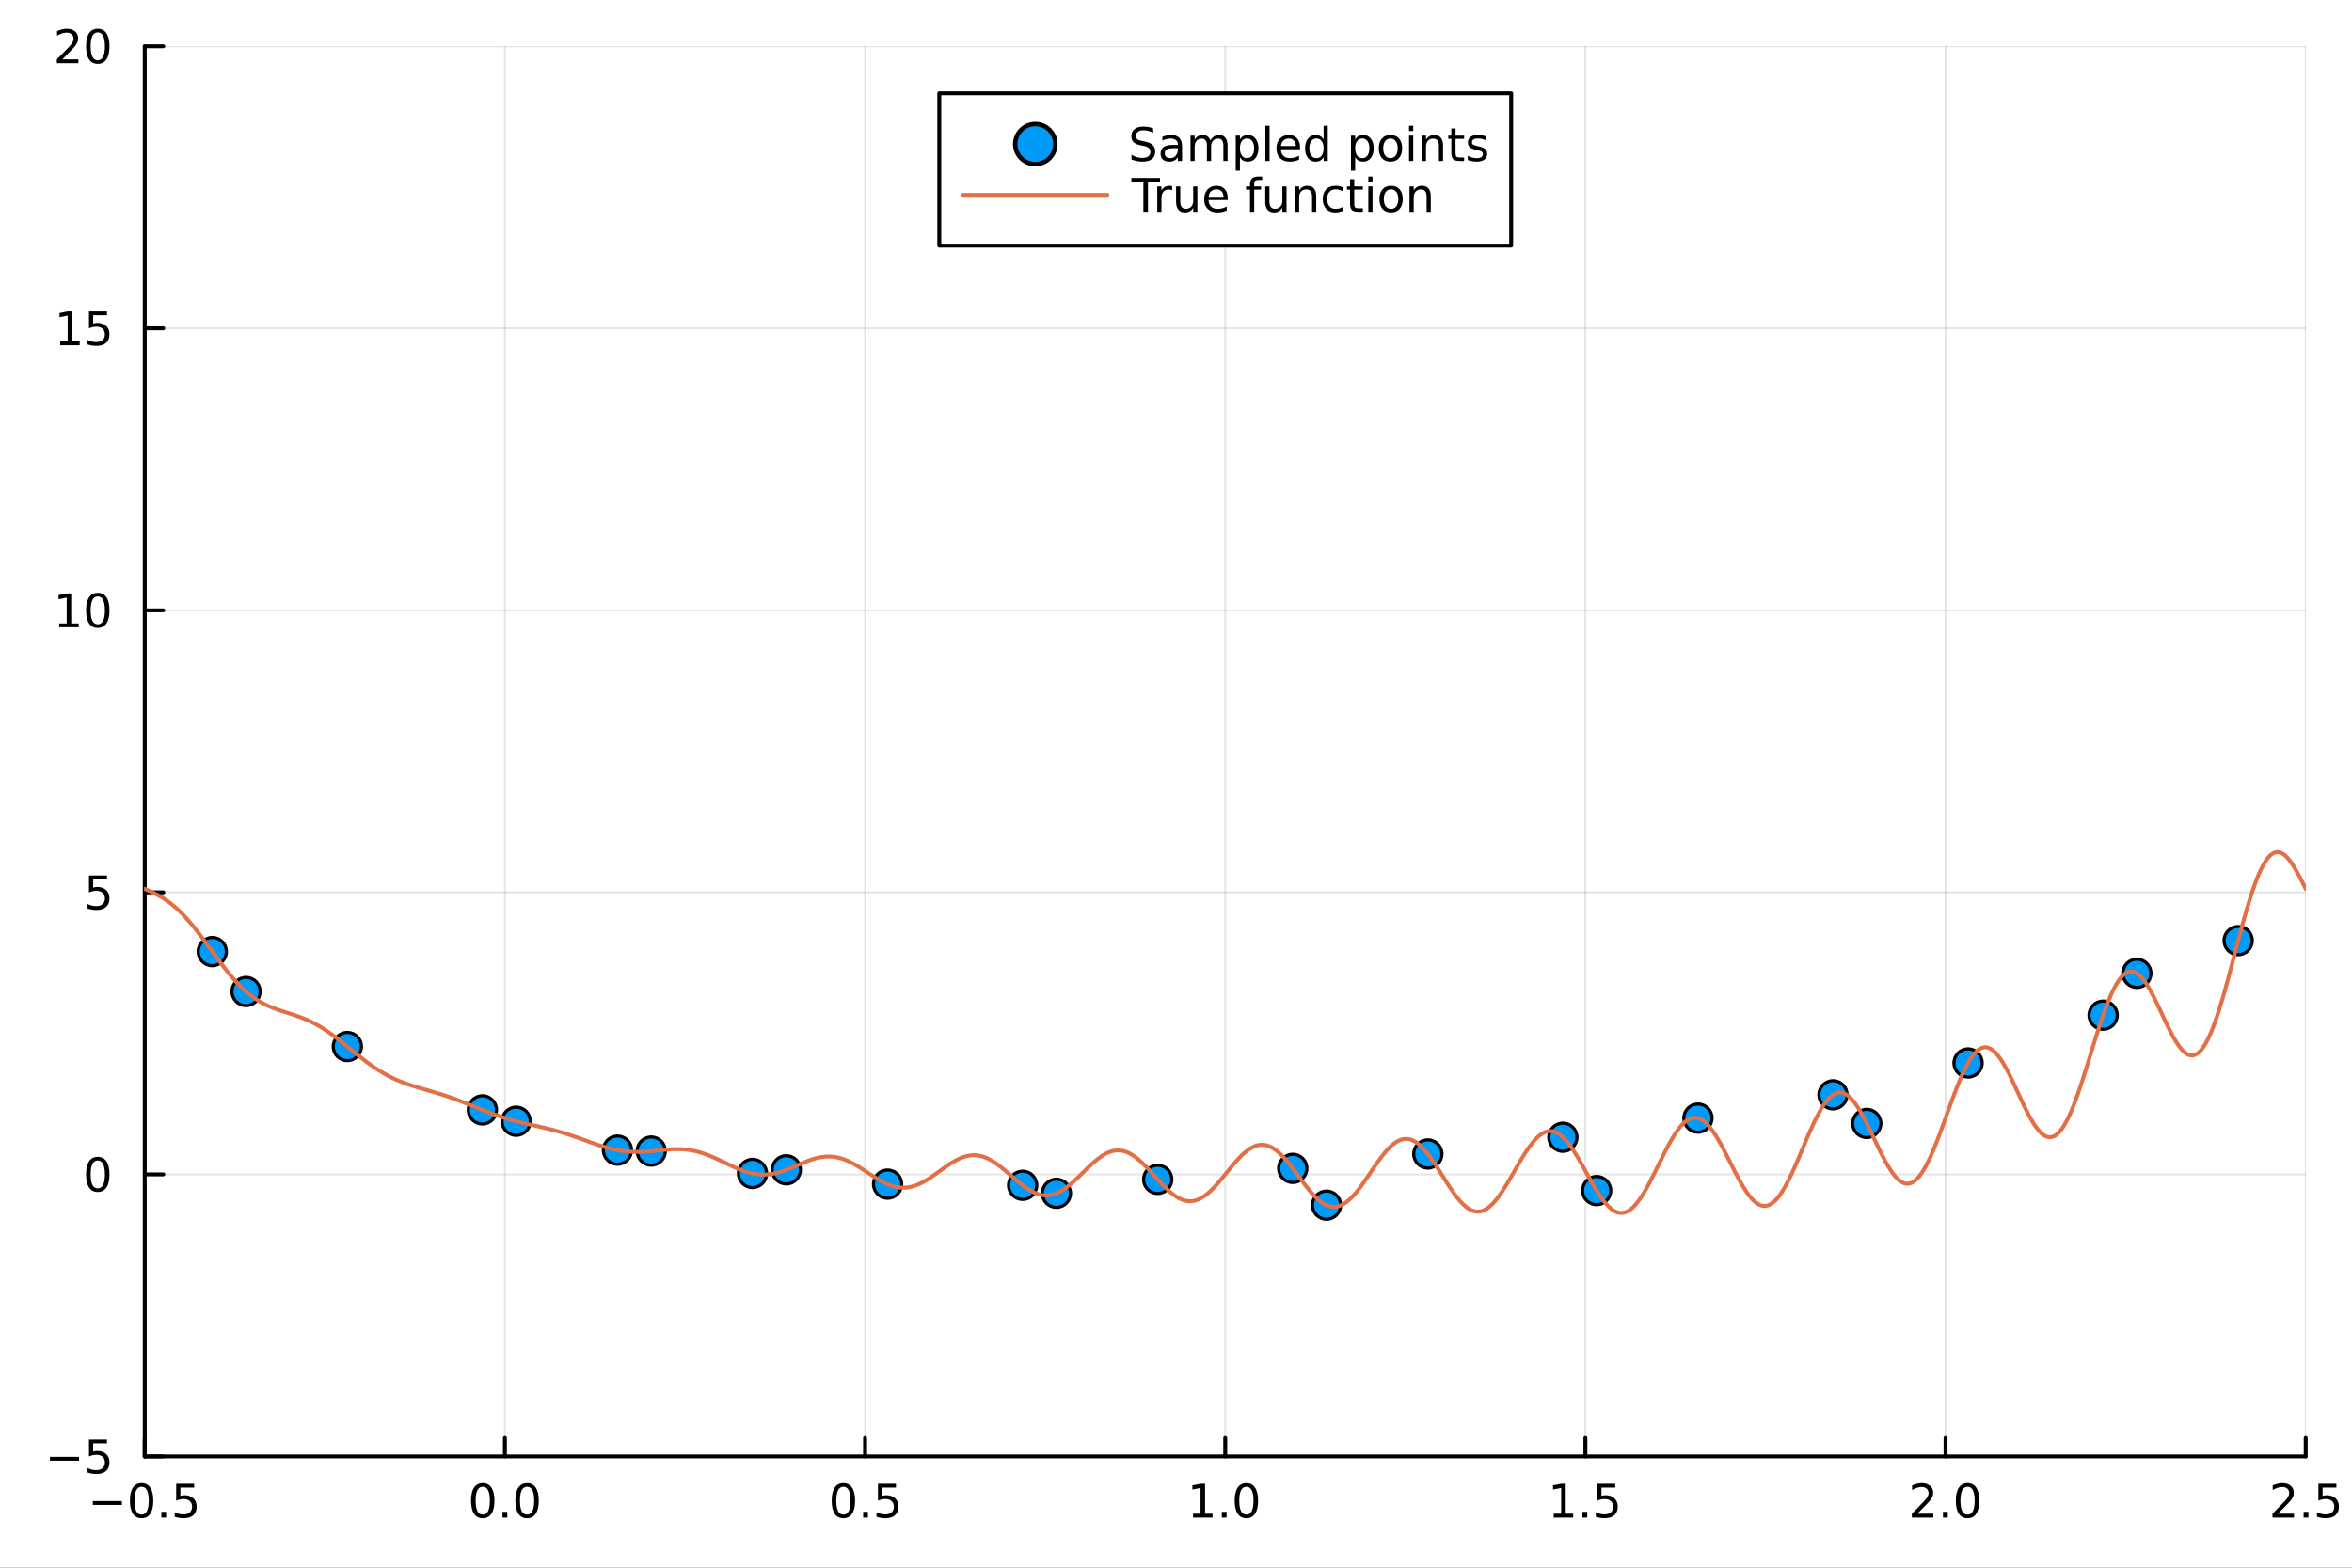 <?xml version="1.0" encoding="utf-8"?>
<svg xmlns="http://www.w3.org/2000/svg" xmlns:xlink="http://www.w3.org/1999/xlink" width="600" height="400" viewBox="0 0 2400 1600">
<rect x="0" y="0" width="2400" height="1600" fill="#333333" stroke="none"/>
<defs>
  <clipPath id="clip430">
    <rect x="0" y="0" width="2400" height="1600"/>
  </clipPath>
</defs>
<path clip-path="url(#clip430)" d="M0 1600 L2400 1600 L2400 0 L0 0  Z" fill="#ffffff" fill-rule="evenodd" fill-opacity="1"/>
<defs>
  <clipPath id="clip431">
    <rect x="480" y="0" width="1681" height="1600"/>
  </clipPath>
</defs>
<path clip-path="url(#clip430)" d="M147.709 1486.45 L2352.76 1486.45 L2352.76 47.244 L147.709 47.244  Z" fill="#ffffff" fill-rule="evenodd" fill-opacity="1"/>
<defs>
  <clipPath id="clip432">
    <rect x="147" y="47" width="2206" height="1440"/>
  </clipPath>
</defs>
<polyline clip-path="url(#clip432)" style="stroke:#000000; stroke-linecap:round; stroke-linejoin:round; stroke-width:2; stroke-opacity:0.1; fill:none" points="147.709,1486.45 147.709,47.244 "/>
<polyline clip-path="url(#clip432)" style="stroke:#000000; stroke-linecap:round; stroke-linejoin:round; stroke-width:2; stroke-opacity:0.1; fill:none" points="515.217,1486.45 515.217,47.244 "/>
<polyline clip-path="url(#clip432)" style="stroke:#000000; stroke-linecap:round; stroke-linejoin:round; stroke-width:2; stroke-opacity:0.1; fill:none" points="882.725,1486.45 882.725,47.244 "/>
<polyline clip-path="url(#clip432)" style="stroke:#000000; stroke-linecap:round; stroke-linejoin:round; stroke-width:2; stroke-opacity:0.1; fill:none" points="1250.23,1486.45 1250.23,47.244 "/>
<polyline clip-path="url(#clip432)" style="stroke:#000000; stroke-linecap:round; stroke-linejoin:round; stroke-width:2; stroke-opacity:0.1; fill:none" points="1617.74,1486.45 1617.74,47.244 "/>
<polyline clip-path="url(#clip432)" style="stroke:#000000; stroke-linecap:round; stroke-linejoin:round; stroke-width:2; stroke-opacity:0.1; fill:none" points="1985.25,1486.45 1985.25,47.244 "/>
<polyline clip-path="url(#clip432)" style="stroke:#000000; stroke-linecap:round; stroke-linejoin:round; stroke-width:2; stroke-opacity:0.1; fill:none" points="2352.76,1486.45 2352.76,47.244 "/>
<polyline clip-path="url(#clip430)" style="stroke:#000000; stroke-linecap:round; stroke-linejoin:round; stroke-width:4; stroke-opacity:1; fill:none" points="147.709,1486.45 2352.76,1486.45 "/>
<polyline clip-path="url(#clip430)" style="stroke:#000000; stroke-linecap:round; stroke-linejoin:round; stroke-width:4; stroke-opacity:1; fill:none" points="147.709,1486.45 147.709,1467.55 "/>
<polyline clip-path="url(#clip430)" style="stroke:#000000; stroke-linecap:round; stroke-linejoin:round; stroke-width:4; stroke-opacity:1; fill:none" points="515.217,1486.45 515.217,1467.55 "/>
<polyline clip-path="url(#clip430)" style="stroke:#000000; stroke-linecap:round; stroke-linejoin:round; stroke-width:4; stroke-opacity:1; fill:none" points="882.725,1486.45 882.725,1467.55 "/>
<polyline clip-path="url(#clip430)" style="stroke:#000000; stroke-linecap:round; stroke-linejoin:round; stroke-width:4; stroke-opacity:1; fill:none" points="1250.23,1486.45 1250.23,1467.55 "/>
<polyline clip-path="url(#clip430)" style="stroke:#000000; stroke-linecap:round; stroke-linejoin:round; stroke-width:4; stroke-opacity:1; fill:none" points="1617.74,1486.45 1617.74,1467.55 "/>
<polyline clip-path="url(#clip430)" style="stroke:#000000; stroke-linecap:round; stroke-linejoin:round; stroke-width:4; stroke-opacity:1; fill:none" points="1985.25,1486.45 1985.25,1467.55 "/>
<polyline clip-path="url(#clip430)" style="stroke:#000000; stroke-linecap:round; stroke-linejoin:round; stroke-width:4; stroke-opacity:1; fill:none" points="2352.76,1486.45 2352.76,1467.55 "/>
<path clip-path="url(#clip430)" d="M94.735 1532.02 L124.411 1532.02 L124.411 1535.95 L94.735 1535.95 L94.735 1532.02 Z" fill="#000000" fill-rule="nonzero" fill-opacity="1" /><path clip-path="url(#clip430)" d="M144.503 1517.37 Q140.892 1517.37 139.064 1520.93 Q137.258 1524.47 137.258 1531.6 Q137.258 1538.71 139.064 1542.27 Q140.892 1545.82 144.503 1545.82 Q148.138 1545.82 149.943 1542.27 Q151.772 1538.71 151.772 1531.6 Q151.772 1524.47 149.943 1520.93 Q148.138 1517.37 144.503 1517.37 M144.503 1513.66 Q150.314 1513.66 153.369 1518.27 Q156.448 1522.85 156.448 1531.6 Q156.448 1540.33 153.369 1544.94 Q150.314 1549.52 144.503 1549.52 Q138.693 1549.52 135.615 1544.94 Q132.559 1540.33 132.559 1531.6 Q132.559 1522.85 135.615 1518.27 Q138.693 1513.66 144.503 1513.66 Z" fill="#000000" fill-rule="nonzero" fill-opacity="1" /><path clip-path="url(#clip430)" d="M164.665 1542.97 L169.55 1542.97 L169.55 1548.85 L164.665 1548.85 L164.665 1542.97 Z" fill="#000000" fill-rule="nonzero" fill-opacity="1" /><path clip-path="url(#clip430)" d="M179.781 1514.29 L198.137 1514.29 L198.137 1518.22 L184.063 1518.22 L184.063 1526.7 Q185.082 1526.35 186.1 1526.19 Q187.119 1526 188.137 1526 Q193.924 1526 197.304 1529.17 Q200.684 1532.34 200.684 1537.76 Q200.684 1543.34 197.211 1546.44 Q193.739 1549.52 187.42 1549.52 Q185.244 1549.52 182.975 1549.15 Q180.73 1548.78 178.323 1548.04 L178.323 1543.34 Q180.406 1544.47 182.628 1545.03 Q184.85 1545.58 187.327 1545.58 Q191.332 1545.58 193.67 1543.48 Q196.008 1541.37 196.008 1537.76 Q196.008 1534.15 193.67 1532.04 Q191.332 1529.94 187.327 1529.94 Q185.452 1529.94 183.577 1530.35 Q181.725 1530.77 179.781 1531.65 L179.781 1514.29 Z" fill="#000000" fill-rule="nonzero" fill-opacity="1" /><path clip-path="url(#clip430)" d="M492.602 1517.37 Q488.99 1517.37 487.162 1520.93 Q485.356 1524.47 485.356 1531.6 Q485.356 1538.71 487.162 1542.27 Q488.99 1545.82 492.602 1545.82 Q496.236 1545.82 498.041 1542.27 Q499.87 1538.71 499.87 1531.6 Q499.87 1524.47 498.041 1520.93 Q496.236 1517.37 492.602 1517.37 M492.602 1513.66 Q498.412 1513.66 501.467 1518.27 Q504.546 1522.85 504.546 1531.6 Q504.546 1540.33 501.467 1544.94 Q498.412 1549.52 492.602 1549.52 Q486.791 1549.52 483.713 1544.94 Q480.657 1540.33 480.657 1531.6 Q480.657 1522.85 483.713 1518.27 Q486.791 1513.66 492.602 1513.66 Z" fill="#000000" fill-rule="nonzero" fill-opacity="1" /><path clip-path="url(#clip430)" d="M512.763 1542.97 L517.648 1542.97 L517.648 1548.85 L512.763 1548.85 L512.763 1542.97 Z" fill="#000000" fill-rule="nonzero" fill-opacity="1" /><path clip-path="url(#clip430)" d="M537.833 1517.37 Q534.222 1517.37 532.393 1520.93 Q530.587 1524.47 530.587 1531.6 Q530.587 1538.71 532.393 1542.27 Q534.222 1545.82 537.833 1545.82 Q541.467 1545.82 543.273 1542.27 Q545.101 1538.71 545.101 1531.6 Q545.101 1524.47 543.273 1520.93 Q541.467 1517.37 537.833 1517.37 M537.833 1513.66 Q543.643 1513.66 546.698 1518.27 Q549.777 1522.85 549.777 1531.6 Q549.777 1540.33 546.698 1544.94 Q543.643 1549.52 537.833 1549.52 Q532.023 1549.52 528.944 1544.94 Q525.888 1540.33 525.888 1531.6 Q525.888 1522.85 528.944 1518.27 Q532.023 1513.66 537.833 1513.66 Z" fill="#000000" fill-rule="nonzero" fill-opacity="1" /><path clip-path="url(#clip430)" d="M860.607 1517.37 Q856.996 1517.37 855.167 1520.93 Q853.362 1524.47 853.362 1531.6 Q853.362 1538.71 855.167 1542.27 Q856.996 1545.82 860.607 1545.82 Q864.241 1545.82 866.047 1542.27 Q867.875 1538.71 867.875 1531.6 Q867.875 1524.47 866.047 1520.93 Q864.241 1517.37 860.607 1517.37 M860.607 1513.66 Q866.417 1513.66 869.473 1518.27 Q872.551 1522.85 872.551 1531.6 Q872.551 1540.33 869.473 1544.94 Q866.417 1549.52 860.607 1549.52 Q854.797 1549.52 851.718 1544.94 Q848.663 1540.33 848.663 1531.6 Q848.663 1522.85 851.718 1518.27 Q854.797 1513.66 860.607 1513.66 Z" fill="#000000" fill-rule="nonzero" fill-opacity="1" /><path clip-path="url(#clip430)" d="M880.769 1542.97 L885.653 1542.97 L885.653 1548.85 L880.769 1548.85 L880.769 1542.97 Z" fill="#000000" fill-rule="nonzero" fill-opacity="1" /><path clip-path="url(#clip430)" d="M895.885 1514.29 L914.241 1514.29 L914.241 1518.22 L900.167 1518.22 L900.167 1526.7 Q901.185 1526.35 902.204 1526.19 Q903.222 1526 904.241 1526 Q910.028 1526 913.408 1529.17 Q916.787 1532.34 916.787 1537.76 Q916.787 1543.34 913.315 1546.44 Q909.843 1549.52 903.523 1549.52 Q901.347 1549.52 899.079 1549.15 Q896.834 1548.78 894.426 1548.04 L894.426 1543.34 Q896.51 1544.47 898.732 1545.03 Q900.954 1545.58 903.431 1545.58 Q907.435 1545.58 909.773 1543.48 Q912.111 1541.37 912.111 1537.76 Q912.111 1534.15 909.773 1532.04 Q907.435 1529.94 903.431 1529.94 Q901.556 1529.94 899.681 1530.35 Q897.829 1530.77 895.885 1531.65 L895.885 1514.29 Z" fill="#000000" fill-rule="nonzero" fill-opacity="1" /><path clip-path="url(#clip430)" d="M1217.39 1544.91 L1225.02 1544.91 L1225.02 1518.55 L1216.71 1520.21 L1216.71 1515.95 L1224.98 1514.29 L1229.65 1514.29 L1229.65 1544.91 L1237.29 1544.91 L1237.29 1548.85 L1217.39 1548.85 L1217.39 1544.91 Z" fill="#000000" fill-rule="nonzero" fill-opacity="1" /><path clip-path="url(#clip430)" d="M1246.74 1542.97 L1251.62 1542.97 L1251.62 1548.85 L1246.74 1548.85 L1246.74 1542.97 Z" fill="#000000" fill-rule="nonzero" fill-opacity="1" /><path clip-path="url(#clip430)" d="M1271.81 1517.37 Q1268.2 1517.37 1266.37 1520.93 Q1264.56 1524.47 1264.56 1531.6 Q1264.56 1538.71 1266.37 1542.27 Q1268.2 1545.82 1271.81 1545.82 Q1275.44 1545.82 1277.25 1542.27 Q1279.08 1538.71 1279.08 1531.6 Q1279.08 1524.47 1277.25 1520.93 Q1275.44 1517.37 1271.81 1517.37 M1271.81 1513.66 Q1277.62 1513.66 1280.67 1518.27 Q1283.75 1522.85 1283.75 1531.6 Q1283.75 1540.33 1280.67 1544.94 Q1277.62 1549.52 1271.81 1549.52 Q1266 1549.52 1262.92 1544.94 Q1259.86 1540.33 1259.86 1531.6 Q1259.86 1522.85 1262.92 1518.27 Q1266 1513.66 1271.81 1513.66 Z" fill="#000000" fill-rule="nonzero" fill-opacity="1" /><path clip-path="url(#clip430)" d="M1585.39 1544.91 L1593.03 1544.91 L1593.03 1518.55 L1584.72 1520.21 L1584.72 1515.95 L1592.98 1514.29 L1597.66 1514.29 L1597.66 1544.91 L1605.3 1544.91 L1605.3 1548.85 L1585.39 1548.85 L1585.39 1544.91 Z" fill="#000000" fill-rule="nonzero" fill-opacity="1" /><path clip-path="url(#clip430)" d="M1614.74 1542.97 L1619.63 1542.97 L1619.63 1548.85 L1614.74 1548.85 L1614.74 1542.97 Z" fill="#000000" fill-rule="nonzero" fill-opacity="1" /><path clip-path="url(#clip430)" d="M1629.86 1514.29 L1648.21 1514.29 L1648.21 1518.22 L1634.14 1518.22 L1634.14 1526.7 Q1635.16 1526.35 1636.18 1526.19 Q1637.2 1526 1638.21 1526 Q1644 1526 1647.38 1529.17 Q1650.76 1532.34 1650.76 1537.76 Q1650.76 1543.34 1647.29 1546.44 Q1643.82 1549.52 1637.5 1549.52 Q1635.32 1549.52 1633.05 1549.15 Q1630.81 1548.78 1628.4 1548.04 L1628.4 1543.34 Q1630.48 1544.47 1632.71 1545.03 Q1634.93 1545.58 1637.4 1545.58 Q1641.41 1545.58 1643.75 1543.48 Q1646.09 1541.37 1646.09 1537.76 Q1646.09 1534.15 1643.75 1532.04 Q1641.41 1529.94 1637.4 1529.94 Q1635.53 1529.94 1633.65 1530.35 Q1631.8 1530.77 1629.86 1531.65 L1629.86 1514.29 Z" fill="#000000" fill-rule="nonzero" fill-opacity="1" /><path clip-path="url(#clip430)" d="M1956.49 1544.91 L1972.81 1544.91 L1972.81 1548.85 L1950.86 1548.85 L1950.86 1544.91 Q1953.52 1542.16 1958.11 1537.53 Q1962.71 1532.88 1963.89 1531.53 Q1966.14 1529.01 1967.02 1527.27 Q1967.92 1525.51 1967.92 1523.82 Q1967.92 1521.07 1965.98 1519.33 Q1964.06 1517.6 1960.95 1517.6 Q1958.76 1517.6 1956.3 1518.36 Q1953.87 1519.13 1951.09 1520.68 L1951.09 1515.95 Q1953.92 1514.82 1956.37 1514.24 Q1958.82 1513.66 1960.86 1513.66 Q1966.23 1513.66 1969.43 1516.35 Q1972.62 1519.03 1972.62 1523.52 Q1972.62 1525.65 1971.81 1527.57 Q1971.02 1529.47 1968.92 1532.07 Q1968.34 1532.74 1965.24 1535.95 Q1962.13 1539.15 1956.49 1544.91 Z" fill="#000000" fill-rule="nonzero" fill-opacity="1" /><path clip-path="url(#clip430)" d="M1982.62 1542.97 L1987.51 1542.97 L1987.51 1548.85 L1982.62 1548.85 L1982.62 1542.97 Z" fill="#000000" fill-rule="nonzero" fill-opacity="1" /><path clip-path="url(#clip430)" d="M2007.69 1517.37 Q2004.08 1517.37 2002.25 1520.93 Q2000.44 1524.47 2000.44 1531.6 Q2000.44 1538.71 2002.25 1542.27 Q2004.08 1545.82 2007.69 1545.82 Q2011.32 1545.82 2013.13 1542.27 Q2014.96 1538.71 2014.96 1531.6 Q2014.96 1524.47 2013.13 1520.93 Q2011.32 1517.37 2007.69 1517.37 M2007.69 1513.66 Q2013.5 1513.66 2016.56 1518.27 Q2019.63 1522.85 2019.63 1531.6 Q2019.63 1540.33 2016.56 1544.94 Q2013.5 1549.52 2007.69 1549.52 Q2001.88 1549.52 1998.8 1544.94 Q1995.75 1540.33 1995.75 1531.6 Q1995.75 1522.85 1998.8 1518.27 Q2001.88 1513.66 2007.69 1513.66 Z" fill="#000000" fill-rule="nonzero" fill-opacity="1" /><path clip-path="url(#clip430)" d="M2324.49 1544.91 L2340.81 1544.91 L2340.81 1548.85 L2318.87 1548.85 L2318.87 1544.91 Q2321.53 1542.16 2326.11 1537.53 Q2330.72 1532.88 2331.9 1531.53 Q2334.14 1529.01 2335.02 1527.27 Q2335.93 1525.51 2335.93 1523.82 Q2335.93 1521.07 2333.98 1519.33 Q2332.06 1517.6 2328.96 1517.6 Q2326.76 1517.6 2324.31 1518.36 Q2321.88 1519.13 2319.1 1520.68 L2319.1 1515.95 Q2321.92 1514.82 2324.38 1514.24 Q2326.83 1513.66 2328.87 1513.66 Q2334.24 1513.66 2337.43 1516.35 Q2340.63 1519.03 2340.63 1523.52 Q2340.63 1525.65 2339.82 1527.57 Q2339.03 1529.47 2336.92 1532.07 Q2336.34 1532.74 2333.24 1535.95 Q2330.14 1539.15 2324.49 1544.91 Z" fill="#000000" fill-rule="nonzero" fill-opacity="1" /><path clip-path="url(#clip430)" d="M2350.63 1542.97 L2355.51 1542.97 L2355.51 1548.85 L2350.63 1548.85 L2350.63 1542.97 Z" fill="#000000" fill-rule="nonzero" fill-opacity="1" /><path clip-path="url(#clip430)" d="M2365.74 1514.29 L2384.1 1514.29 L2384.1 1518.22 L2370.02 1518.22 L2370.02 1526.7 Q2371.04 1526.35 2372.06 1526.19 Q2373.08 1526 2374.1 1526 Q2379.89 1526 2383.27 1529.17 Q2386.64 1532.34 2386.64 1537.76 Q2386.64 1543.34 2383.17 1546.44 Q2379.7 1549.52 2373.38 1549.52 Q2371.2 1549.52 2368.94 1549.15 Q2366.69 1548.78 2364.28 1548.04 L2364.28 1543.34 Q2366.37 1544.47 2368.59 1545.03 Q2370.81 1545.58 2373.29 1545.58 Q2377.29 1545.58 2379.63 1543.48 Q2381.97 1541.37 2381.97 1537.76 Q2381.97 1534.15 2379.63 1532.04 Q2377.29 1529.94 2373.29 1529.94 Q2371.41 1529.94 2369.54 1530.35 Q2367.69 1530.77 2365.74 1531.65 L2365.74 1514.29 Z" fill="#000000" fill-rule="nonzero" fill-opacity="1" /><polyline clip-path="url(#clip432)" style="stroke:#000000; stroke-linecap:round; stroke-linejoin:round; stroke-width:2; stroke-opacity:0.1; fill:none" points="147.709,1486.45 2352.76,1486.45 "/>
<polyline clip-path="url(#clip432)" style="stroke:#000000; stroke-linecap:round; stroke-linejoin:round; stroke-width:2; stroke-opacity:0.1; fill:none" points="147.709,1198.61 2352.76,1198.61 "/>
<polyline clip-path="url(#clip432)" style="stroke:#000000; stroke-linecap:round; stroke-linejoin:round; stroke-width:2; stroke-opacity:0.1; fill:none" points="147.709,910.766 2352.76,910.766 "/>
<polyline clip-path="url(#clip432)" style="stroke:#000000; stroke-linecap:round; stroke-linejoin:round; stroke-width:2; stroke-opacity:0.1; fill:none" points="147.709,622.926 2352.76,622.926 "/>
<polyline clip-path="url(#clip432)" style="stroke:#000000; stroke-linecap:round; stroke-linejoin:round; stroke-width:2; stroke-opacity:0.1; fill:none" points="147.709,335.085 2352.76,335.085 "/>
<polyline clip-path="url(#clip432)" style="stroke:#000000; stroke-linecap:round; stroke-linejoin:round; stroke-width:2; stroke-opacity:0.1; fill:none" points="147.709,47.244 2352.76,47.244 "/>
<polyline clip-path="url(#clip430)" style="stroke:#000000; stroke-linecap:round; stroke-linejoin:round; stroke-width:4; stroke-opacity:1; fill:none" points="147.709,1486.45 147.709,47.244 "/>
<polyline clip-path="url(#clip430)" style="stroke:#000000; stroke-linecap:round; stroke-linejoin:round; stroke-width:4; stroke-opacity:1; fill:none" points="147.709,1486.45 166.607,1486.45 "/>
<polyline clip-path="url(#clip430)" style="stroke:#000000; stroke-linecap:round; stroke-linejoin:round; stroke-width:4; stroke-opacity:1; fill:none" points="147.709,1198.61 166.607,1198.61 "/>
<polyline clip-path="url(#clip430)" style="stroke:#000000; stroke-linecap:round; stroke-linejoin:round; stroke-width:4; stroke-opacity:1; fill:none" points="147.709,910.766 166.607,910.766 "/>
<polyline clip-path="url(#clip430)" style="stroke:#000000; stroke-linecap:round; stroke-linejoin:round; stroke-width:4; stroke-opacity:1; fill:none" points="147.709,622.926 166.607,622.926 "/>
<polyline clip-path="url(#clip430)" style="stroke:#000000; stroke-linecap:round; stroke-linejoin:round; stroke-width:4; stroke-opacity:1; fill:none" points="147.709,335.085 166.607,335.085 "/>
<polyline clip-path="url(#clip430)" style="stroke:#000000; stroke-linecap:round; stroke-linejoin:round; stroke-width:4; stroke-opacity:1; fill:none" points="147.709,47.244 166.607,47.244 "/>
<path clip-path="url(#clip430)" d="M50.992 1486.9 L80.668 1486.9 L80.668 1490.83 L50.992 1490.83 L50.992 1486.9 Z" fill="#000000" fill-rule="nonzero" fill-opacity="1" /><path clip-path="url(#clip430)" d="M90.807 1469.17 L109.163 1469.17 L109.163 1473.1 L95.089 1473.1 L95.089 1481.58 Q96.108 1481.23 97.126 1481.07 Q98.145 1480.88 99.163 1480.88 Q104.95 1480.88 108.33 1484.05 Q111.709 1487.22 111.709 1492.64 Q111.709 1498.22 108.237 1501.32 Q104.765 1504.4 98.446 1504.4 Q96.27 1504.4 94.001 1504.03 Q91.756 1503.66 89.348 1502.92 L89.348 1498.22 Q91.432 1499.35 93.654 1499.91 Q95.876 1500.46 98.353 1500.46 Q102.358 1500.46 104.696 1498.36 Q107.033 1496.25 107.033 1492.64 Q107.033 1489.03 104.696 1486.92 Q102.358 1484.82 98.353 1484.82 Q96.478 1484.82 94.603 1485.23 Q92.751 1485.65 90.807 1486.53 L90.807 1469.17 Z" fill="#000000" fill-rule="nonzero" fill-opacity="1" /><path clip-path="url(#clip430)" d="M99.765 1184.41 Q96.154 1184.41 94.325 1187.97 Q92.52 1191.51 92.52 1198.64 Q92.52 1205.75 94.325 1209.31 Q96.154 1212.85 99.765 1212.85 Q103.399 1212.85 105.205 1209.31 Q107.033 1205.75 107.033 1198.64 Q107.033 1191.51 105.205 1187.97 Q103.399 1184.41 99.765 1184.41 M99.765 1180.7 Q105.575 1180.7 108.631 1185.31 Q111.709 1189.89 111.709 1198.64 Q111.709 1207.37 108.631 1211.98 Q105.575 1216.56 99.765 1216.56 Q93.955 1216.56 90.876 1211.98 Q87.821 1207.37 87.821 1198.64 Q87.821 1189.89 90.876 1185.31 Q93.955 1180.7 99.765 1180.7 Z" fill="#000000" fill-rule="nonzero" fill-opacity="1" /><path clip-path="url(#clip430)" d="M90.807 893.486 L109.163 893.486 L109.163 897.422 L95.089 897.422 L95.089 905.894 Q96.108 905.546 97.126 905.384 Q98.145 905.199 99.163 905.199 Q104.95 905.199 108.33 908.371 Q111.709 911.542 111.709 916.958 Q111.709 922.537 108.237 925.639 Q104.765 928.718 98.446 928.718 Q96.27 928.718 94.001 928.347 Q91.756 927.977 89.348 927.236 L89.348 922.537 Q91.432 923.671 93.654 924.227 Q95.876 924.782 98.353 924.782 Q102.358 924.782 104.696 922.676 Q107.033 920.57 107.033 916.958 Q107.033 913.347 104.696 911.241 Q102.358 909.134 98.353 909.134 Q96.478 909.134 94.603 909.551 Q92.751 909.968 90.807 910.847 L90.807 893.486 Z" fill="#000000" fill-rule="nonzero" fill-opacity="1" /><path clip-path="url(#clip430)" d="M60.413 636.27 L68.052 636.27 L68.052 609.905 L59.742 611.572 L59.742 607.312 L68.006 605.646 L72.682 605.646 L72.682 636.27 L80.321 636.27 L80.321 640.206 L60.413 640.206 L60.413 636.27 Z" fill="#000000" fill-rule="nonzero" fill-opacity="1" /><path clip-path="url(#clip430)" d="M99.765 608.724 Q96.154 608.724 94.325 612.289 Q92.52 615.831 92.52 622.96 Q92.52 630.067 94.325 633.632 Q96.154 637.173 99.765 637.173 Q103.399 637.173 105.205 633.632 Q107.033 630.067 107.033 622.96 Q107.033 615.831 105.205 612.289 Q103.399 608.724 99.765 608.724 M99.765 605.021 Q105.575 605.021 108.631 609.627 Q111.709 614.21 111.709 622.96 Q111.709 631.687 108.631 636.294 Q105.575 640.877 99.765 640.877 Q93.955 640.877 90.876 636.294 Q87.821 631.687 87.821 622.96 Q87.821 614.21 90.876 609.627 Q93.955 605.021 99.765 605.021 Z" fill="#000000" fill-rule="nonzero" fill-opacity="1" /><path clip-path="url(#clip430)" d="M61.409 348.43 L69.048 348.43 L69.048 322.064 L60.737 323.731 L60.737 319.472 L69.001 317.805 L73.677 317.805 L73.677 348.43 L81.316 348.43 L81.316 352.365 L61.409 352.365 L61.409 348.43 Z" fill="#000000" fill-rule="nonzero" fill-opacity="1" /><path clip-path="url(#clip430)" d="M90.807 317.805 L109.163 317.805 L109.163 321.74 L95.089 321.74 L95.089 330.212 Q96.108 329.865 97.126 329.703 Q98.145 329.518 99.163 329.518 Q104.95 329.518 108.33 332.689 Q111.709 335.86 111.709 341.277 Q111.709 346.856 108.237 349.957 Q104.765 353.036 98.446 353.036 Q96.27 353.036 94.001 352.666 Q91.756 352.295 89.348 351.555 L89.348 346.856 Q91.432 347.99 93.654 348.545 Q95.876 349.101 98.353 349.101 Q102.358 349.101 104.696 346.995 Q107.033 344.888 107.033 341.277 Q107.033 337.666 104.696 335.559 Q102.358 333.453 98.353 333.453 Q96.478 333.453 94.603 333.87 Q92.751 334.286 90.807 335.166 L90.807 317.805 Z" fill="#000000" fill-rule="nonzero" fill-opacity="1" /><path clip-path="url(#clip430)" d="M63.631 60.589 L79.95 60.589 L79.95 64.524 L58.006 64.524 L58.006 60.589 Q60.668 57.834 65.251 53.205 Q69.858 48.552 71.038 47.209 Q73.284 44.686 74.163 42.95 Q75.066 41.191 75.066 39.501 Q75.066 36.746 73.122 35.01 Q71.2 33.274 68.099 33.274 Q65.9 33.274 63.446 34.038 Q61.015 34.802 58.237 36.353 L58.237 31.631 Q61.062 30.497 63.515 29.918 Q65.969 29.339 68.006 29.339 Q73.376 29.339 76.571 32.024 Q79.765 34.709 79.765 39.2 Q79.765 41.33 78.955 43.251 Q78.168 45.149 76.061 47.742 Q75.483 48.413 72.381 51.631 Q69.279 54.825 63.631 60.589 Z" fill="#000000" fill-rule="nonzero" fill-opacity="1" /><path clip-path="url(#clip430)" d="M99.765 33.043 Q96.154 33.043 94.325 36.608 Q92.52 40.149 92.52 47.279 Q92.52 54.385 94.325 57.95 Q96.154 61.492 99.765 61.492 Q103.399 61.492 105.205 57.95 Q107.033 54.385 107.033 47.279 Q107.033 40.149 105.205 36.608 Q103.399 33.043 99.765 33.043 M99.765 29.339 Q105.575 29.339 108.631 33.946 Q111.709 38.529 111.709 47.279 Q111.709 56.006 108.631 60.612 Q105.575 65.195 99.765 65.195 Q93.955 65.195 90.876 60.612 Q87.821 56.006 87.821 47.279 Q87.821 38.529 90.876 33.946 Q93.955 29.339 99.765 29.339 Z" fill="#000000" fill-rule="nonzero" fill-opacity="1" /><circle clip-path="url(#clip432)" cx="354.433" cy="1068.1" r="14.4" fill="#009af9" fill-rule="evenodd" fill-opacity="1" stroke="#000000" stroke-opacity="1" stroke-width="3.2"/>
<circle clip-path="url(#clip432)" cx="1456.96" cy="1177.76" r="14.4" fill="#009af9" fill-rule="evenodd" fill-opacity="1" stroke="#000000" stroke-opacity="1" stroke-width="3.2"/>
<circle clip-path="url(#clip432)" cx="2008.22" cy="1084.88" r="14.4" fill="#009af9" fill-rule="evenodd" fill-opacity="1" stroke="#000000" stroke-opacity="1" stroke-width="3.2"/>
<circle clip-path="url(#clip432)" cx="905.694" cy="1208.54" r="14.4" fill="#009af9" fill-rule="evenodd" fill-opacity="1" stroke="#000000" stroke-opacity="1" stroke-width="3.2"/>
<circle clip-path="url(#clip432)" cx="1181.32" cy="1203.69" r="14.4" fill="#009af9" fill-rule="evenodd" fill-opacity="1" stroke="#000000" stroke-opacity="1" stroke-width="3.2"/>
<circle clip-path="url(#clip432)" cx="2283.85" cy="959.965" r="14.4" fill="#009af9" fill-rule="evenodd" fill-opacity="1" stroke="#000000" stroke-opacity="1" stroke-width="3.2"/>
<circle clip-path="url(#clip432)" cx="1732.59" cy="1141.17" r="14.4" fill="#009af9" fill-rule="evenodd" fill-opacity="1" stroke="#000000" stroke-opacity="1" stroke-width="3.2"/>
<circle clip-path="url(#clip432)" cx="630.063" cy="1173.84" r="14.4" fill="#009af9" fill-rule="evenodd" fill-opacity="1" stroke="#000000" stroke-opacity="1" stroke-width="3.2"/>
<circle clip-path="url(#clip432)" cx="492.248" cy="1132.75" r="14.4" fill="#009af9" fill-rule="evenodd" fill-opacity="1" stroke="#000000" stroke-opacity="1" stroke-width="3.2"/>
<circle clip-path="url(#clip432)" cx="1594.77" cy="1160.68" r="14.4" fill="#009af9" fill-rule="evenodd" fill-opacity="1" stroke="#000000" stroke-opacity="1" stroke-width="3.2"/>
<circle clip-path="url(#clip432)" cx="2146.03" cy="1036.11" r="14.4" fill="#009af9" fill-rule="evenodd" fill-opacity="1" stroke="#000000" stroke-opacity="1" stroke-width="3.2"/>
<circle clip-path="url(#clip432)" cx="1043.51" cy="1209.74" r="14.4" fill="#009af9" fill-rule="evenodd" fill-opacity="1" stroke="#000000" stroke-opacity="1" stroke-width="3.2"/>
<circle clip-path="url(#clip432)" cx="767.879" cy="1197.63" r="14.4" fill="#009af9" fill-rule="evenodd" fill-opacity="1" stroke="#000000" stroke-opacity="1" stroke-width="3.2"/>
<circle clip-path="url(#clip432)" cx="1870.4" cy="1117.38" r="14.4" fill="#009af9" fill-rule="evenodd" fill-opacity="1" stroke="#000000" stroke-opacity="1" stroke-width="3.2"/>
<circle clip-path="url(#clip432)" cx="1319.14" cy="1192.46" r="14.4" fill="#009af9" fill-rule="evenodd" fill-opacity="1" stroke="#000000" stroke-opacity="1" stroke-width="3.2"/>
<circle clip-path="url(#clip432)" cx="216.617" cy="971.196" r="14.4" fill="#009af9" fill-rule="evenodd" fill-opacity="1" stroke="#000000" stroke-opacity="1" stroke-width="3.2"/>
<circle clip-path="url(#clip432)" cx="251.071" cy="1011.93" r="14.4" fill="#009af9" fill-rule="evenodd" fill-opacity="1" stroke="#000000" stroke-opacity="1" stroke-width="3.2"/>
<circle clip-path="url(#clip432)" cx="1353.59" cy="1230" r="14.4" fill="#009af9" fill-rule="evenodd" fill-opacity="1" stroke="#000000" stroke-opacity="1" stroke-width="3.2"/>
<circle clip-path="url(#clip432)" cx="1904.86" cy="1146.59" r="14.4" fill="#009af9" fill-rule="evenodd" fill-opacity="1" stroke="#000000" stroke-opacity="1" stroke-width="3.2"/>
<circle clip-path="url(#clip432)" cx="802.333" cy="1193.93" r="14.4" fill="#009af9" fill-rule="evenodd" fill-opacity="1" stroke="#000000" stroke-opacity="1" stroke-width="3.2"/>
<circle clip-path="url(#clip432)" cx="1077.96" cy="1217.87" r="14.4" fill="#009af9" fill-rule="evenodd" fill-opacity="1" stroke="#000000" stroke-opacity="1" stroke-width="3.2"/>
<circle clip-path="url(#clip432)" cx="2180.49" cy="993.386" r="14.4" fill="#009af9" fill-rule="evenodd" fill-opacity="1" stroke="#000000" stroke-opacity="1" stroke-width="3.2"/>
<circle clip-path="url(#clip432)" cx="1629.23" cy="1215.1" r="14.4" fill="#009af9" fill-rule="evenodd" fill-opacity="1" stroke="#000000" stroke-opacity="1" stroke-width="3.2"/>
<circle clip-path="url(#clip432)" cx="526.702" cy="1144.34" r="14.4" fill="#009af9" fill-rule="evenodd" fill-opacity="1" stroke="#000000" stroke-opacity="1" stroke-width="3.2"/>
<circle clip-path="url(#clip432)" cx="664.517" cy="1174.82" r="14.4" fill="#009af9" fill-rule="evenodd" fill-opacity="1" stroke="#000000" stroke-opacity="1" stroke-width="3.2"/>
<polyline clip-path="url(#clip432)" style="stroke:#e26f46; stroke-linecap:round; stroke-linejoin:round; stroke-width:4; stroke-opacity:1; fill:none" points="147.709,907.168 148.444,907.494 149.179,907.82 149.914,908.147 150.649,908.475 151.384,908.806 152.119,909.139 152.855,909.475 153.59,909.814 154.325,910.157 155.06,910.504 155.795,910.856 156.53,911.212 157.265,911.574 158,911.941 158.735,912.314 159.47,912.694 160.205,913.08 160.94,913.474 161.675,913.874 162.41,914.283 163.145,914.699 163.88,915.123 164.615,915.557 165.35,915.998 166.085,916.449 166.82,916.91 167.555,917.379 168.29,917.859 169.025,918.349 169.76,918.848 170.495,919.359 171.23,919.879 171.965,920.411 172.7,920.953 173.435,921.506 174.17,922.071 174.905,922.646 175.64,923.233 176.375,923.831 177.11,924.441 177.845,925.062 178.58,925.695 179.315,926.339 180.05,926.995 180.785,927.663 181.52,928.342 182.255,929.033 182.99,929.735 183.725,930.449 184.46,931.174 185.195,931.91 185.93,932.658 186.665,933.417 187.4,934.187 188.135,934.967 188.87,935.759 189.605,936.561 190.34,937.374 191.075,938.197 191.81,939.029 192.545,939.872 193.28,940.725 194.015,941.587 194.75,942.458 195.485,943.338 196.22,944.227 196.955,945.125 197.69,946.031 198.425,946.944 199.16,947.866 199.895,948.795 200.631,949.731 201.366,950.673 202.101,951.623 202.836,952.578 203.571,953.54 204.306,954.506 205.041,955.478 205.776,956.455 206.511,957.437 207.246,958.422 207.981,959.412 208.716,960.404 209.451,961.4 210.186,962.399 210.921,963.4 211.656,964.403 212.391,965.407 213.126,966.413 213.861,967.42 214.596,968.427 215.331,969.434 216.066,970.441 216.801,971.448 217.536,972.453 218.271,973.458 219.006,974.46 219.741,975.46 220.476,976.458 221.211,977.453 221.946,978.445 222.681,979.434 223.416,980.418 224.151,981.399 224.886,982.374 225.621,983.345 226.356,984.311 227.091,985.271 227.826,986.225 228.561,987.174 229.296,988.115 230.031,989.05 230.766,989.978 231.501,990.898 232.236,991.811 232.971,992.716 233.706,993.613 234.441,994.501 235.176,995.381 235.911,996.252 236.646,997.113 237.381,997.966 238.116,998.808 238.851,999.641 239.586,1000.46 240.321,1001.28 241.056,1002.08 241.791,1002.87 242.526,1003.65 243.261,1004.42 243.996,1005.18 244.731,1005.93 245.466,1006.67 246.201,1007.4 246.936,1008.11 247.672,1008.82 248.407,1009.51 249.142,1010.19 249.877,1010.86 250.612,1011.52 251.347,1012.17 252.082,1012.8 252.817,1013.43 253.552,1014.04 254.287,1014.64 255.022,1015.23 255.757,1015.8 256.492,1016.37 257.227,1016.93 257.962,1017.47 258.697,1018 259.432,1018.52 260.167,1019.03 260.902,1019.53 261.637,1020.02 262.372,1020.5 263.107,1020.96 263.842,1021.42 264.577,1021.87 265.312,1022.3 266.047,1022.73 266.782,1023.15 267.517,1023.56 268.252,1023.95 268.987,1024.34 269.722,1024.72 270.457,1025.1 271.192,1025.46 271.927,1025.81 272.662,1026.16 273.397,1026.5 274.132,1026.83 274.867,1027.16 275.602,1027.47 276.337,1027.78 277.072,1028.09 277.807,1028.39 278.542,1028.68 279.277,1028.97 280.012,1029.25 280.747,1029.52 281.482,1029.79 282.217,1030.06 282.952,1030.32 283.687,1030.58 284.422,1030.84 285.157,1031.09 285.892,1031.34 286.627,1031.58 287.362,1031.83 288.097,1032.07 288.832,1032.31 289.567,1032.54 290.302,1032.78 291.037,1033.02 291.772,1033.25 292.507,1033.48 293.242,1033.72 293.977,1033.95 294.712,1034.19 295.448,1034.42 296.183,1034.66 296.918,1034.89 297.653,1035.13 298.388,1035.37 299.123,1035.62 299.858,1035.86 300.593,1036.11 301.328,1036.36 302.063,1036.61 302.798,1036.86 303.533,1037.12 304.268,1037.38 305.003,1037.65 305.738,1037.92 306.473,1038.19 307.208,1038.47 307.943,1038.76 308.678,1039.04 309.413,1039.34 310.148,1039.63 310.883,1039.94 311.618,1040.24 312.353,1040.56 313.088,1040.88 313.823,1041.2 314.558,1041.53 315.293,1041.87 316.028,1042.21 316.763,1042.56 317.498,1042.91 318.233,1043.27 318.968,1043.64 319.703,1044.02 320.438,1044.39 321.173,1044.78 321.908,1045.17 322.643,1045.57 323.378,1045.98 324.113,1046.39 324.848,1046.81 325.583,1047.23 326.318,1047.67 327.053,1048.1 327.788,1048.55 328.523,1049 329.258,1049.46 329.993,1049.92 330.728,1050.39 331.463,1050.86 332.198,1051.35 332.933,1051.83 333.668,1052.33 334.403,1052.83 335.138,1053.33 335.873,1053.84 336.608,1054.36 337.343,1054.88 338.078,1055.4 338.813,1055.93 339.548,1056.47 340.283,1057.01 341.018,1057.56 341.753,1058.1 342.489,1058.66 343.224,1059.22 343.959,1059.78 344.694,1060.34 345.429,1060.91 346.164,1061.49 346.899,1062.06 347.634,1062.64 348.369,1063.22 349.104,1063.8 349.839,1064.39 350.574,1064.98 351.309,1065.57 352.044,1066.16 352.779,1066.76 353.514,1067.35 354.249,1067.95 354.984,1068.55 355.719,1069.14 356.454,1069.74 357.189,1070.34 357.924,1070.94 358.659,1071.54 359.394,1072.14 360.129,1072.74 360.864,1073.34 361.599,1073.93 362.334,1074.53 363.069,1075.12 363.804,1075.72 364.539,1076.31 365.274,1076.9 366.009,1077.49 366.744,1078.07 367.479,1078.65 368.214,1079.23 368.949,1079.81 369.684,1080.39 370.419,1080.96 371.154,1081.52 371.889,1082.09 372.624,1082.65 373.359,1083.21 374.094,1083.76 374.829,1084.31 375.564,1084.85 376.299,1085.39 377.034,1085.93 377.769,1086.46 378.504,1086.99 379.239,1087.51 379.974,1088.03 380.709,1088.54 381.444,1089.04 382.179,1089.54 382.914,1090.04 383.649,1090.53 384.384,1091.02 385.119,1091.5 385.854,1091.97 386.589,1092.44 387.324,1092.9 388.059,1093.36 388.794,1093.81 389.529,1094.25 390.265,1094.69 391,1095.12 391.735,1095.55 392.47,1095.97 393.205,1096.39 393.94,1096.79 394.675,1097.2 395.41,1097.6 396.145,1097.99 396.88,1098.37 397.615,1098.75 398.35,1099.13 399.085,1099.49 399.82,1099.86 400.555,1100.21 401.29,1100.56 402.025,1100.91 402.76,1101.25 403.495,1101.58 404.23,1101.91 404.965,1102.24 405.7,1102.56 406.435,1102.87 407.17,1103.18 407.905,1103.48 408.64,1103.78 409.375,1104.08 410.11,1104.37 410.845,1104.65 411.58,1104.93 412.315,1105.21 413.05,1105.48 413.785,1105.75 414.52,1106.02 415.255,1106.28 415.99,1106.53 416.725,1106.79 417.46,1107.04 418.195,1107.29 418.93,1107.53 419.665,1107.77 420.4,1108.01 421.135,1108.25 421.87,1108.48 422.605,1108.71 423.34,1108.94 424.075,1109.16 424.81,1109.39 425.545,1109.61 426.28,1109.83 427.015,1110.05 427.75,1110.27 428.485,1110.49 429.22,1110.7 429.955,1110.92 430.69,1111.13 431.425,1111.35 432.16,1111.56 432.895,1111.77 433.63,1111.98 434.365,1112.19 435.1,1112.4 435.835,1112.62 436.57,1112.83 437.306,1113.04 438.041,1113.25 438.776,1113.46 439.511,1113.68 440.246,1113.89 440.981,1114.11 441.716,1114.32 442.451,1114.54 443.186,1114.76 443.921,1114.97 444.656,1115.19 445.391,1115.42 446.126,1115.64 446.861,1115.86 447.596,1116.09 448.331,1116.32 449.066,1116.54 449.801,1116.78 450.536,1117.01 451.271,1117.24 452.006,1117.48 452.741,1117.72 453.476,1117.95 454.211,1118.2 454.946,1118.44 455.681,1118.69 456.416,1118.93 457.151,1119.18 457.886,1119.43 458.621,1119.69 459.356,1119.94 460.091,1120.2 460.826,1120.46 461.561,1120.72 462.296,1120.98 463.031,1121.25 463.766,1121.52 464.501,1121.79 465.236,1122.06 465.971,1122.33 466.706,1122.6 467.441,1122.88 468.176,1123.16 468.911,1123.44 469.646,1123.72 470.381,1124 471.116,1124.29 471.851,1124.57 472.586,1124.86 473.321,1125.15 474.056,1125.44 474.791,1125.73 475.526,1126.02 476.261,1126.31 476.996,1126.6 477.731,1126.9 478.466,1127.19 479.201,1127.49 479.936,1127.79 480.671,1128.08 481.406,1128.38 482.141,1128.68 482.876,1128.97 483.611,1129.27 484.346,1129.57 485.082,1129.87 485.817,1130.17 486.552,1130.46 487.287,1130.76 488.022,1131.06 488.757,1131.35 489.492,1131.65 490.227,1131.94 490.962,1132.24 491.697,1132.53 492.432,1132.82 493.167,1133.12 493.902,1133.41 494.637,1133.69 495.372,1133.98 496.107,1134.27 496.842,1134.55 497.577,1134.84 498.312,1135.12 499.047,1135.4 499.782,1135.68 500.517,1135.96 501.252,1136.23 501.987,1136.5 502.722,1136.77 503.457,1137.04 504.192,1137.31 504.927,1137.58 505.662,1137.84 506.397,1138.1 507.132,1138.36 507.867,1138.61 508.602,1138.87 509.337,1139.12 510.072,1139.37 510.807,1139.61 511.542,1139.86 512.277,1140.1 513.012,1140.34 513.747,1140.57 514.482,1140.81 515.217,1141.04 515.952,1141.27 516.687,1141.49 517.422,1141.72 518.157,1141.94 518.892,1142.16 519.627,1142.38 520.362,1142.59 521.097,1142.8 521.832,1143.01 522.567,1143.22 523.302,1143.42 524.037,1143.63 524.772,1143.83 525.507,1144.02 526.242,1144.22 526.977,1144.41 527.712,1144.61 528.447,1144.8 529.182,1144.98 529.917,1145.17 530.652,1145.35 531.387,1145.54 532.123,1145.72 532.858,1145.9 533.593,1146.07 534.328,1146.25 535.063,1146.43 535.798,1146.6 536.533,1146.77 537.268,1146.94 538.003,1147.11 538.738,1147.28 539.473,1147.45 540.208,1147.62 540.943,1147.79 541.678,1147.95 542.413,1148.12 543.148,1148.29 543.883,1148.45 544.618,1148.62 545.353,1148.78 546.088,1148.95 546.823,1149.11 547.558,1149.28 548.293,1149.44 549.028,1149.61 549.763,1149.78 550.498,1149.94 551.233,1150.11 551.968,1150.28 552.703,1150.45 553.438,1150.62 554.173,1150.79 554.908,1150.96 555.643,1151.13 556.378,1151.31 557.113,1151.48 557.848,1151.66 558.583,1151.84 559.318,1152.02 560.053,1152.2 560.788,1152.38 561.523,1152.57 562.258,1152.75 562.993,1152.94 563.728,1153.13 564.463,1153.32 565.198,1153.52 565.933,1153.71 566.668,1153.91 567.403,1154.11 568.138,1154.32 568.873,1154.52 569.608,1154.73 570.343,1154.94 571.078,1155.15 571.813,1155.36 572.548,1155.57 573.283,1155.79 574.018,1156.01 574.753,1156.23 575.488,1156.46 576.223,1156.68 576.958,1156.91 577.693,1157.14 578.428,1157.38 579.163,1157.61 579.899,1157.85 580.634,1158.09 581.369,1158.33 582.104,1158.57 582.839,1158.82 583.574,1159.06 584.309,1159.31 585.044,1159.56 585.779,1159.81 586.514,1160.07 587.249,1160.32 587.984,1160.58 588.719,1160.84 589.454,1161.1 590.189,1161.36 590.924,1161.62 591.659,1161.88 592.394,1162.14 593.129,1162.41 593.864,1162.67 594.599,1162.93 595.334,1163.2 596.069,1163.47 596.804,1163.73 597.539,1164 598.274,1164.26 599.009,1164.53 599.744,1164.8 600.479,1165.06 601.214,1165.32 601.949,1165.59 602.684,1165.85 603.419,1166.11 604.154,1166.38 604.889,1166.63 605.624,1166.89 606.359,1167.15 607.094,1167.41 607.829,1167.66 608.564,1167.91 609.299,1168.16 610.034,1168.41 610.769,1168.65 611.504,1168.9 612.239,1169.14 612.974,1169.37 613.709,1169.61 614.444,1169.84 615.179,1170.07 615.914,1170.29 616.649,1170.52 617.384,1170.73 618.119,1170.95 618.854,1171.16 619.589,1171.37 620.324,1171.57 621.059,1171.77 621.794,1171.97 622.529,1172.16 623.264,1172.34 623.999,1172.52 624.734,1172.7 625.469,1172.87 626.204,1173.04 626.94,1173.2 627.675,1173.36 628.41,1173.52 629.145,1173.66 629.88,1173.81 630.615,1173.94 631.35,1174.08 632.085,1174.2 632.82,1174.33 633.555,1174.44 634.29,1174.55 635.025,1174.66 635.76,1174.76 636.495,1174.85 637.23,1174.94 637.965,1175.03 638.7,1175.1 639.435,1175.18 640.17,1175.24 640.905,1175.31 641.64,1175.36 642.375,1175.41 643.11,1175.46 643.845,1175.5 644.58,1175.54 645.315,1175.57 646.05,1175.59 646.785,1175.61 647.52,1175.62 648.255,1175.63 648.99,1175.64 649.725,1175.64 650.46,1175.63 651.195,1175.63 651.93,1175.61 652.665,1175.59 653.4,1175.57 654.135,1175.55 654.87,1175.52 655.605,1175.48 656.34,1175.44 657.075,1175.4 657.81,1175.36 658.545,1175.31 659.28,1175.26 660.015,1175.21 660.75,1175.15 661.485,1175.09 662.22,1175.03 662.955,1174.96 663.69,1174.9 664.425,1174.83 665.16,1174.76 665.895,1174.69 666.63,1174.62 667.365,1174.54 668.1,1174.47 668.835,1174.39 669.57,1174.32 670.305,1174.24 671.04,1174.16 671.775,1174.09 672.51,1174.01 673.245,1173.94 673.98,1173.86 674.716,1173.79 675.451,1173.72 676.186,1173.65 676.921,1173.58 677.656,1173.51 678.391,1173.44 679.126,1173.38 679.861,1173.32 680.596,1173.26 681.331,1173.2 682.066,1173.15 682.801,1173.1 683.536,1173.06 684.271,1173.01 685.006,1172.98 685.741,1172.94 686.476,1172.91 687.211,1172.89 687.946,1172.86 688.681,1172.85 689.416,1172.84 690.151,1172.83 690.886,1172.83 691.621,1172.83 692.356,1172.84 693.091,1172.86 693.826,1172.88 694.561,1172.9 695.296,1172.94 696.031,1172.98 696.766,1173.02 697.501,1173.07 698.236,1173.13 698.971,1173.2 699.706,1173.27 700.441,1173.35 701.176,1173.43 701.911,1173.52 702.646,1173.62 703.381,1173.73 704.116,1173.84 704.851,1173.96 705.586,1174.09 706.321,1174.23 707.056,1174.37 707.791,1174.52 708.526,1174.68 709.261,1174.84 709.996,1175.01 710.731,1175.19 711.466,1175.37 712.201,1175.57 712.936,1175.76 713.671,1175.97 714.406,1176.18 715.141,1176.4 715.876,1176.63 716.611,1176.86 717.346,1177.1 718.081,1177.35 718.816,1177.6 719.551,1177.86 720.286,1178.13 721.021,1178.4 721.757,1178.68 722.492,1178.96 723.227,1179.25 723.962,1179.54 724.697,1179.84 725.432,1180.14 726.167,1180.45 726.902,1180.76 727.637,1181.08 728.372,1181.4 729.107,1181.72 729.842,1182.05 730.577,1182.38 731.312,1182.72 732.047,1183.06 732.782,1183.4 733.517,1183.74 734.252,1184.09 734.987,1184.44 735.722,1184.79 736.457,1185.14 737.192,1185.49 737.927,1185.84 738.662,1186.19 739.397,1186.55 740.132,1186.9 740.867,1187.26 741.602,1187.61 742.337,1187.96 743.072,1188.32 743.807,1188.67 744.542,1189.01 745.277,1189.36 746.012,1189.71 746.747,1190.05 747.482,1190.39 748.217,1190.72 748.952,1191.06 749.687,1191.39 750.422,1191.71 751.157,1192.03 751.892,1192.35 752.627,1192.66 753.362,1192.97 754.097,1193.27 754.832,1193.57 755.567,1193.86 756.302,1194.14 757.037,1194.42 757.772,1194.69 758.507,1194.96 759.242,1195.21 759.977,1195.46 760.712,1195.71 761.447,1195.94 762.182,1196.17 762.917,1196.39 763.652,1196.6 764.387,1196.8 765.122,1196.99 765.857,1197.18 766.592,1197.35 767.327,1197.52 768.062,1197.67 768.797,1197.82 769.533,1197.96 770.268,1198.08 771.003,1198.2 771.738,1198.31 772.473,1198.41 773.208,1198.49 773.943,1198.57 774.678,1198.63 775.413,1198.69 776.148,1198.74 776.883,1198.77 777.618,1198.79 778.353,1198.81 779.088,1198.81 779.823,1198.8 780.558,1198.79 781.293,1198.76 782.028,1198.72 782.763,1198.67 783.498,1198.61 784.233,1198.54 784.968,1198.46 785.703,1198.37 786.438,1198.27 787.173,1198.15 787.908,1198.03 788.643,1197.9 789.378,1197.76 790.113,1197.61 790.848,1197.46 791.583,1197.29 792.318,1197.11 793.053,1196.93 793.788,1196.73 794.523,1196.53 795.258,1196.32 795.993,1196.1 796.728,1195.88 797.463,1195.64 798.198,1195.4 798.933,1195.16 799.668,1194.9 800.403,1194.64 801.138,1194.38 801.873,1194.11 802.608,1193.83 803.343,1193.55 804.078,1193.26 804.813,1192.97 805.548,1192.67 806.283,1192.37 807.018,1192.07 807.753,1191.77 808.488,1191.46 809.223,1191.15 809.958,1190.83 810.693,1190.52 811.428,1190.2 812.163,1189.89 812.898,1189.57 813.633,1189.25 814.368,1188.93 815.103,1188.62 815.838,1188.3 816.574,1187.98 817.309,1187.67 818.044,1187.36 818.779,1187.05 819.514,1186.74 820.249,1186.44 820.984,1186.14 821.719,1185.85 822.454,1185.56 823.189,1185.27 823.924,1184.99 824.659,1184.71 825.394,1184.44 826.129,1184.17 826.864,1183.92 827.599,1183.66 828.334,1183.42 829.069,1183.18 829.804,1182.95 830.539,1182.73 831.274,1182.52 832.009,1182.31 832.744,1182.12 833.479,1181.93 834.214,1181.75 834.949,1181.58 835.684,1181.43 836.419,1181.28 837.154,1181.14 837.889,1181.02 838.624,1180.9 839.359,1180.8 840.094,1180.7 840.829,1180.62 841.564,1180.55 842.299,1180.49 843.034,1180.45 843.769,1180.41 844.504,1180.39 845.239,1180.38 845.974,1180.39 846.709,1180.4 847.444,1180.43 848.179,1180.47 848.914,1180.53 849.649,1180.59 850.384,1180.67 851.119,1180.76 851.854,1180.87 852.589,1180.99 853.324,1181.12 854.059,1181.26 854.794,1181.42 855.529,1181.59 856.264,1181.77 856.999,1181.97 857.734,1182.17 858.469,1182.39 859.204,1182.62 859.939,1182.86 860.674,1183.12 861.409,1183.39 862.144,1183.66 862.879,1183.95 863.614,1184.25 864.35,1184.57 865.085,1184.89 865.82,1185.22 866.555,1185.56 867.29,1185.91 868.025,1186.28 868.76,1186.65 869.495,1187.03 870.23,1187.42 870.965,1187.81 871.7,1188.22 872.435,1188.63 873.17,1189.05 873.905,1189.48 874.64,1189.91 875.375,1190.35 876.11,1190.8 876.845,1191.25 877.58,1191.71 878.315,1192.17 879.05,1192.63 879.785,1193.1 880.52,1193.58 881.255,1194.05 881.99,1194.53 882.725,1195.01 883.46,1195.49 884.195,1195.97 884.93,1196.46 885.665,1196.94 886.4,1197.42 887.135,1197.91 887.87,1198.39 888.605,1198.87 889.34,1199.35 890.075,1199.82 890.81,1200.3 891.545,1200.77 892.28,1201.23 893.015,1201.69 893.75,1202.15 894.485,1202.6 895.22,1203.05 895.955,1203.49 896.69,1203.92 897.425,1204.35 898.16,1204.77 898.895,1205.18 899.63,1205.58 900.365,1205.98 901.1,1206.36 901.835,1206.74 902.57,1207.1 903.305,1207.46 904.04,1207.81 904.775,1208.14 905.51,1208.46 906.245,1208.77 906.98,1209.07 907.715,1209.36 908.45,1209.64 909.185,1209.9 909.92,1210.15 910.655,1210.38 911.391,1210.6 912.126,1210.81 912.861,1211.01 913.596,1211.18 914.331,1211.35 915.066,1211.5 915.801,1211.63 916.536,1211.75 917.271,1211.86 918.006,1211.95 918.741,1212.02 919.476,1212.08 920.211,1212.12 920.946,1212.15 921.681,1212.16 922.416,1212.15 923.151,1212.13 923.886,1212.09 924.621,1212.04 925.356,1211.97 926.091,1211.88 926.826,1211.78 927.561,1211.66 928.296,1211.53 929.031,1211.38 929.766,1211.22 930.501,1211.04 931.236,1210.84 931.971,1210.63 932.706,1210.41 933.441,1210.17 934.176,1209.91 934.911,1209.64 935.646,1209.36 936.381,1209.07 937.116,1208.76 937.851,1208.43 938.586,1208.1 939.321,1207.75 940.056,1207.39 940.791,1207.01 941.526,1206.63 942.261,1206.23 942.996,1205.83 943.731,1205.41 944.466,1204.98 945.201,1204.54 945.936,1204.1 946.671,1203.64 947.406,1203.18 948.141,1202.71 948.876,1202.23 949.611,1201.74 950.346,1201.25 951.081,1200.75 951.816,1200.25 952.551,1199.74 953.286,1199.22 954.021,1198.71 954.756,1198.18 955.491,1197.66 956.226,1197.13 956.961,1196.6 957.696,1196.07 958.431,1195.54 959.167,1195.01 959.902,1194.48 960.637,1193.95 961.372,1193.42 962.107,1192.9 962.842,1192.37 963.577,1191.85 964.312,1191.33 965.047,1190.82 965.782,1190.31 966.517,1189.8 967.252,1189.31 967.987,1188.81 968.722,1188.33 969.457,1187.85 970.192,1187.38 970.927,1186.92 971.662,1186.46 972.397,1186.02 973.132,1185.59 973.867,1185.16 974.602,1184.75 975.337,1184.35 976.072,1183.96 976.807,1183.58 977.542,1183.21 978.277,1182.86 979.012,1182.52 979.747,1182.19 980.482,1181.88 981.217,1181.58 981.952,1181.3 982.687,1181.03 983.422,1180.78 984.157,1180.54 984.892,1180.32 985.627,1180.12 986.362,1179.93 987.097,1179.76 987.832,1179.61 988.567,1179.47 989.302,1179.36 990.037,1179.26 990.772,1179.17 991.507,1179.11 992.242,1179.06 992.977,1179.03 993.712,1179.02 994.447,1179.03 995.182,1179.06 995.917,1179.11 996.652,1179.17 997.387,1179.25 998.122,1179.35 998.857,1179.47 999.592,1179.61 1000.33,1179.77 1001.06,1179.95 1001.8,1180.14 1002.53,1180.35 1003.27,1180.58 1004,1180.83 1004.74,1181.09 1005.47,1181.37 1006.21,1181.67 1006.94,1181.99 1007.68,1182.32 1008.41,1182.67 1009.15,1183.04 1009.88,1183.42 1010.62,1183.81 1011.35,1184.23 1012.09,1184.65 1012.82,1185.09 1013.56,1185.55 1014.29,1186.02 1015.03,1186.5 1015.76,1186.99 1016.5,1187.5 1017.23,1188.02 1017.97,1188.55 1018.7,1189.09 1019.44,1189.64 1020.17,1190.2 1020.91,1190.77 1021.64,1191.35 1022.38,1191.94 1023.11,1192.53 1023.85,1193.14 1024.58,1193.74 1025.32,1194.36 1026.05,1194.98 1026.79,1195.6 1027.52,1196.23 1028.26,1196.87 1028.99,1197.5 1029.73,1198.14 1030.46,1198.78 1031.2,1199.42 1031.93,1200.06 1032.67,1200.7 1033.4,1201.35 1034.14,1201.98 1034.87,1202.62 1035.61,1203.26 1036.34,1203.89 1037.08,1204.52 1037.81,1205.14 1038.55,1205.76 1039.28,1206.37 1040.02,1206.97 1040.75,1207.57 1041.49,1208.16 1042.22,1208.74 1042.96,1209.32 1043.69,1209.88 1044.43,1210.43 1045.16,1210.98 1045.9,1211.51 1046.63,1212.03 1047.37,1212.54 1048.1,1213.03 1048.84,1213.52 1049.57,1213.98 1050.31,1214.44 1051.04,1214.88 1051.78,1215.3 1052.51,1215.71 1053.25,1216.1 1053.98,1216.48 1054.72,1216.83 1055.45,1217.17 1056.19,1217.5 1056.92,1217.8 1057.66,1218.09 1058.39,1218.35 1059.13,1218.6 1059.86,1218.83 1060.6,1219.04 1061.33,1219.23 1062.07,1219.4 1062.8,1219.54 1063.54,1219.67 1064.27,1219.78 1065.01,1219.86 1065.74,1219.93 1066.48,1219.97 1067.21,1219.99 1067.95,1219.99 1068.68,1219.97 1069.42,1219.93 1070.15,1219.86 1070.89,1219.78 1071.62,1219.67 1072.36,1219.54 1073.09,1219.39 1073.83,1219.22 1074.56,1219.03 1075.3,1218.82 1076.03,1218.58 1076.77,1218.33 1077.5,1218.05 1078.24,1217.76 1078.97,1217.44 1079.71,1217.11 1080.44,1216.75 1081.18,1216.38 1081.91,1215.98 1082.65,1215.57 1083.38,1215.14 1084.12,1214.7 1084.85,1214.23 1085.59,1213.75 1086.32,1213.26 1087.06,1212.74 1087.79,1212.21 1088.53,1211.67 1089.26,1211.11 1090,1210.54 1090.73,1209.95 1091.47,1209.35 1092.2,1208.74 1092.94,1208.12 1093.67,1207.49 1094.41,1206.84 1095.14,1206.19 1095.88,1205.52 1096.61,1204.85 1097.35,1204.17 1098.08,1203.48 1098.82,1202.79 1099.55,1202.09 1100.29,1201.38 1101.02,1200.67 1101.76,1199.95 1102.49,1199.24 1103.23,1198.52 1103.96,1197.79 1104.7,1197.07 1105.43,1196.35 1106.17,1195.62 1106.9,1194.9 1107.64,1194.18 1108.37,1193.46 1109.11,1192.74 1109.84,1192.03 1110.58,1191.33 1111.31,1190.63 1112.05,1189.93 1112.78,1189.24 1113.52,1188.56 1114.25,1187.89 1114.99,1187.23 1115.72,1186.57 1116.46,1185.93 1117.19,1185.29 1117.93,1184.67 1118.66,1184.06 1119.4,1183.47 1120.13,1182.88 1120.87,1182.32 1121.6,1181.76 1122.34,1181.22 1123.07,1180.7 1123.81,1180.19 1124.54,1179.7 1125.28,1179.23 1126.02,1178.78 1126.75,1178.34 1127.49,1177.92 1128.22,1177.53 1128.96,1177.15 1129.69,1176.79 1130.43,1176.46 1131.16,1176.14 1131.9,1175.85 1132.63,1175.57 1133.37,1175.32 1134.1,1175.1 1134.84,1174.89 1135.57,1174.71 1136.31,1174.55 1137.04,1174.42 1137.78,1174.3 1138.51,1174.22 1139.25,1174.15 1139.98,1174.11 1140.72,1174.1 1141.45,1174.1 1142.19,1174.14 1142.92,1174.19 1143.66,1174.27 1144.39,1174.38 1145.13,1174.51 1145.86,1174.66 1146.6,1174.84 1147.33,1175.04 1148.07,1175.27 1148.8,1175.52 1149.54,1175.79 1150.27,1176.08 1151.01,1176.4 1151.74,1176.74 1152.48,1177.11 1153.21,1177.49 1153.95,1177.9 1154.68,1178.33 1155.42,1178.78 1156.15,1179.25 1156.89,1179.74 1157.62,1180.25 1158.36,1180.78 1159.09,1181.33 1159.83,1181.9 1160.56,1182.49 1161.3,1183.09 1162.03,1183.71 1162.77,1184.34 1163.5,1184.99 1164.24,1185.66 1164.97,1186.34 1165.71,1187.03 1166.44,1187.74 1167.18,1188.46 1167.91,1189.19 1168.65,1189.93 1169.38,1190.68 1170.12,1191.44 1170.85,1192.21 1171.59,1192.99 1172.32,1193.78 1173.06,1194.57 1173.79,1195.37 1174.53,1196.17 1175.26,1196.98 1176,1197.79 1176.73,1198.6 1177.47,1199.42 1178.2,1200.23 1178.94,1201.05 1179.67,1201.86 1180.41,1202.68 1181.14,1203.49 1181.88,1204.3 1182.61,1205.1 1183.35,1205.9 1184.08,1206.7 1184.82,1207.49 1185.55,1208.27 1186.29,1209.04 1187.02,1209.81 1187.76,1210.56 1188.49,1211.31 1189.23,1212.04 1189.96,1212.76 1190.7,1213.47 1191.43,1214.17 1192.17,1214.85 1192.9,1215.52 1193.64,1216.17 1194.37,1216.81 1195.11,1217.43 1195.84,1218.04 1196.58,1218.62 1197.31,1219.19 1198.05,1219.73 1198.78,1220.26 1199.52,1220.77 1200.25,1221.26 1200.99,1221.72 1201.72,1222.16 1202.46,1222.59 1203.19,1222.98 1203.93,1223.36 1204.66,1223.71 1205.4,1224.04 1206.13,1224.34 1206.87,1224.62 1207.6,1224.87 1208.34,1225.1 1209.07,1225.3 1209.81,1225.47 1210.54,1225.62 1211.28,1225.74 1212.01,1225.84 1212.75,1225.91 1213.48,1225.95 1214.22,1225.97 1214.95,1225.96 1215.69,1225.92 1216.42,1225.85 1217.16,1225.76 1217.89,1225.64 1218.63,1225.49 1219.36,1225.32 1220.1,1225.11 1220.83,1224.89 1221.57,1224.63 1222.3,1224.35 1223.04,1224.05 1223.77,1223.71 1224.51,1223.36 1225.24,1222.97 1225.98,1222.57 1226.71,1222.13 1227.45,1221.68 1228.18,1221.2 1228.92,1220.69 1229.65,1220.16 1230.39,1219.62 1231.12,1219.04 1231.86,1218.45 1232.59,1217.84 1233.33,1217.2 1234.06,1216.55 1234.8,1215.88 1235.53,1215.19 1236.27,1214.48 1237,1213.75 1237.74,1213.01 1238.47,1212.25 1239.21,1211.48 1239.94,1210.69 1240.68,1209.89 1241.41,1209.08 1242.15,1208.25 1242.88,1207.41 1243.62,1206.57 1244.35,1205.71 1245.09,1204.84 1245.82,1203.97 1246.56,1203.09 1247.29,1202.2 1248.03,1201.31 1248.76,1200.41 1249.5,1199.51 1250.23,1198.61 1250.97,1197.7 1251.7,1196.8 1252.44,1195.89 1253.17,1194.99 1253.91,1194.08 1254.64,1193.18 1255.38,1192.28 1256.11,1191.39 1256.85,1190.5 1257.58,1189.62 1258.32,1188.75 1259.05,1187.88 1259.79,1187.03 1260.52,1186.18 1261.26,1185.34 1261.99,1184.52 1262.73,1183.71 1263.46,1182.91 1264.2,1182.12 1264.93,1181.35 1265.67,1180.59 1266.4,1179.86 1267.14,1179.13 1267.87,1178.43 1268.61,1177.74 1269.34,1177.08 1270.08,1176.43 1270.81,1175.81 1271.55,1175.2 1272.28,1174.62 1273.02,1174.06 1273.75,1173.53 1274.49,1173.01 1275.22,1172.53 1275.96,1172.06 1276.69,1171.62 1277.43,1171.21 1278.16,1170.83 1278.9,1170.47 1279.63,1170.14 1280.37,1169.83 1281.1,1169.56 1281.84,1169.31 1282.57,1169.09 1283.31,1168.9 1284.04,1168.74 1284.78,1168.6 1285.51,1168.5 1286.25,1168.43 1286.98,1168.38 1287.72,1168.37 1288.45,1168.39 1289.19,1168.43 1289.92,1168.51 1290.66,1168.61 1291.39,1168.75 1292.13,1168.91 1292.86,1169.11 1293.6,1169.33 1294.33,1169.59 1295.07,1169.87 1295.8,1170.18 1296.54,1170.53 1297.27,1170.89 1298.01,1171.29 1298.74,1171.72 1299.48,1172.17 1300.21,1172.65 1300.95,1173.16 1301.68,1173.69 1302.42,1174.25 1303.15,1174.83 1303.89,1175.44 1304.62,1176.07 1305.36,1176.73 1306.09,1177.4 1306.83,1178.1 1307.56,1178.83 1308.3,1179.57 1309.03,1180.33 1309.77,1181.12 1310.5,1181.92 1311.24,1182.74 1311.97,1183.57 1312.71,1184.43 1313.44,1185.29 1314.18,1186.18 1314.91,1187.08 1315.65,1187.99 1316.38,1188.91 1317.12,1189.84 1317.85,1190.79 1318.59,1191.74 1319.32,1192.7 1320.06,1193.67 1320.79,1194.65 1321.53,1195.63 1322.26,1196.62 1323,1197.61 1323.73,1198.6 1324.47,1199.6 1325.2,1200.59 1325.94,1201.59 1326.67,1202.58 1327.41,1203.58 1328.14,1204.57 1328.88,1205.55 1329.61,1206.53 1330.35,1207.5 1331.08,1208.47 1331.82,1209.43 1332.55,1210.38 1333.29,1211.32 1334.02,1212.25 1334.76,1213.17 1335.49,1214.07 1336.23,1214.96 1336.96,1215.84 1337.7,1216.7 1338.43,1217.54 1339.17,1218.37 1339.9,1219.18 1340.64,1219.97 1341.37,1220.74 1342.11,1221.49 1342.84,1222.22 1343.58,1222.93 1344.31,1223.61 1345.05,1224.27 1345.78,1224.9 1346.52,1225.52 1347.25,1226.1 1347.99,1226.66 1348.72,1227.19 1349.46,1227.7 1350.19,1228.17 1350.93,1228.62 1351.66,1229.04 1352.4,1229.43 1353.13,1229.79 1353.87,1230.12 1354.6,1230.42 1355.34,1230.69 1356.07,1230.93 1356.81,1231.13 1357.54,1231.31 1358.28,1231.45 1359.01,1231.56 1359.75,1231.64 1360.48,1231.68 1361.22,1231.69 1361.96,1231.67 1362.69,1231.62 1363.43,1231.53 1364.16,1231.41 1364.9,1231.26 1365.63,1231.07 1366.37,1230.86 1367.1,1230.61 1367.84,1230.32 1368.57,1230.01 1369.31,1229.67 1370.04,1229.29 1370.78,1228.88 1371.51,1228.44 1372.25,1227.97 1372.98,1227.48 1373.72,1226.95 1374.45,1226.39 1375.19,1225.8 1375.92,1225.19 1376.66,1224.55 1377.39,1223.88 1378.13,1223.19 1378.86,1222.47 1379.6,1221.72 1380.33,1220.96 1381.07,1220.16 1381.8,1219.35 1382.54,1218.51 1383.27,1217.65 1384.01,1216.77 1384.74,1215.88 1385.48,1214.96 1386.21,1214.02 1386.95,1213.07 1387.68,1212.11 1388.42,1211.12 1389.15,1210.13 1389.89,1209.12 1390.62,1208.09 1391.36,1207.06 1392.09,1206.02 1392.83,1204.97 1393.56,1203.9 1394.3,1202.84 1395.03,1201.76 1395.77,1200.68 1396.5,1199.6 1397.24,1198.52 1397.97,1197.43 1398.71,1196.34 1399.44,1195.25 1400.18,1194.16 1400.91,1193.08 1401.65,1192 1402.38,1190.92 1403.12,1189.85 1403.85,1188.79 1404.59,1187.73 1405.32,1186.69 1406.06,1185.65 1406.79,1184.62 1407.53,1183.61 1408.26,1182.61 1409,1181.62 1409.73,1180.65 1410.47,1179.69 1411.2,1178.75 1411.94,1177.83 1412.67,1176.93 1413.41,1176.05 1414.14,1175.18 1414.88,1174.34 1415.61,1173.53 1416.35,1172.73 1417.08,1171.96 1417.82,1171.22 1418.55,1170.5 1419.29,1169.8 1420.02,1169.14 1420.76,1168.5 1421.49,1167.89 1422.23,1167.31 1422.96,1166.76 1423.7,1166.24 1424.43,1165.75 1425.17,1165.29 1425.9,1164.86 1426.64,1164.47 1427.37,1164.11 1428.11,1163.78 1428.84,1163.49 1429.58,1163.23 1430.31,1163 1431.05,1162.81 1431.78,1162.66 1432.52,1162.54 1433.25,1162.45 1433.99,1162.4 1434.72,1162.39 1435.46,1162.41 1436.19,1162.46 1436.93,1162.56 1437.66,1162.68 1438.4,1162.85 1439.13,1163.05 1439.87,1163.28 1440.6,1163.55 1441.34,1163.85 1442.07,1164.19 1442.81,1164.56 1443.54,1164.97 1444.28,1165.41 1445.01,1165.88 1445.75,1166.39 1446.48,1166.92 1447.22,1167.49 1447.95,1168.09 1448.69,1168.73 1449.42,1169.39 1450.16,1170.08 1450.89,1170.8 1451.63,1171.55 1452.36,1172.33 1453.1,1173.13 1453.83,1173.96 1454.57,1174.81 1455.3,1175.69 1456.04,1176.6 1456.77,1177.52 1457.51,1178.47 1458.24,1179.44 1458.98,1180.43 1459.71,1181.44 1460.45,1182.46 1461.18,1183.5 1461.92,1184.56 1462.65,1185.64 1463.39,1186.73 1464.12,1187.83 1464.86,1188.94 1465.59,1190.06 1466.33,1191.2 1467.06,1192.34 1467.8,1193.49 1468.53,1194.65 1469.27,1195.81 1470,1196.97 1470.74,1198.14 1471.47,1199.31 1472.21,1200.48 1472.94,1201.65 1473.68,1202.82 1474.41,1203.99 1475.15,1205.15 1475.88,1206.3 1476.62,1207.45 1477.35,1208.59 1478.09,1209.73 1478.82,1210.85 1479.56,1211.96 1480.29,1213.06 1481.03,1214.15 1481.76,1215.22 1482.5,1216.28 1483.23,1217.32 1483.97,1218.35 1484.7,1219.35 1485.44,1220.34 1486.17,1221.3 1486.91,1222.24 1487.64,1223.16 1488.38,1224.06 1489.11,1224.93 1489.85,1225.78 1490.58,1226.6 1491.32,1227.39 1492.05,1228.16 1492.79,1228.9 1493.52,1229.6 1494.26,1230.28 1494.99,1230.93 1495.73,1231.54 1496.46,1232.12 1497.2,1232.67 1497.93,1233.18 1498.67,1233.66 1499.4,1234.11 1500.14,1234.52 1500.87,1234.9 1501.61,1235.23 1502.34,1235.54 1503.08,1235.8 1503.81,1236.03 1504.55,1236.22 1505.28,1236.37 1506.02,1236.49 1506.75,1236.56 1507.49,1236.6 1508.22,1236.6 1508.96,1236.56 1509.69,1236.49 1510.43,1236.37 1511.16,1236.22 1511.9,1236.02 1512.63,1235.79 1513.37,1235.52 1514.1,1235.22 1514.84,1234.87 1515.57,1234.49 1516.31,1234.07 1517.04,1233.61 1517.78,1233.12 1518.51,1232.59 1519.25,1232.03 1519.98,1231.43 1520.72,1230.8 1521.45,1230.13 1522.19,1229.43 1522.92,1228.7 1523.66,1227.93 1524.39,1227.14 1525.13,1226.31 1525.86,1225.45 1526.6,1224.57 1527.33,1223.66 1528.07,1222.71 1528.8,1221.75 1529.54,1220.75 1530.27,1219.74 1531.01,1218.7 1531.74,1217.63 1532.48,1216.55 1533.21,1215.44 1533.95,1214.32 1534.68,1213.17 1535.42,1212.01 1536.15,1210.83 1536.89,1209.64 1537.62,1208.43 1538.36,1207.21 1539.09,1205.98 1539.83,1204.74 1540.56,1203.49 1541.3,1202.23 1542.03,1200.96 1542.77,1199.69 1543.5,1198.41 1544.24,1197.13 1544.97,1195.85 1545.71,1194.57 1546.44,1193.29 1547.18,1192.01 1547.91,1190.73 1548.65,1189.46 1549.38,1188.19 1550.12,1186.93 1550.85,1185.68 1551.59,1184.44 1552.32,1183.21 1553.06,1181.99 1553.79,1180.78 1554.53,1179.59 1555.26,1178.41 1556,1177.25 1556.73,1176.1 1557.47,1174.98 1558.2,1173.87 1558.94,1172.79 1559.67,1171.73 1560.41,1170.69 1561.14,1169.68 1561.88,1168.69 1562.61,1167.73 1563.35,1166.79 1564.08,1165.88 1564.82,1165 1565.55,1164.16 1566.29,1163.34 1567.02,1162.55 1567.76,1161.8 1568.49,1161.08 1569.23,1160.39 1569.96,1159.74 1570.7,1159.13 1571.43,1158.55 1572.17,1158 1572.9,1157.5 1573.64,1157.03 1574.37,1156.6 1575.11,1156.21 1575.84,1155.85 1576.58,1155.54 1577.31,1155.27 1578.05,1155.04 1578.78,1154.84 1579.52,1154.69 1580.25,1154.58 1580.99,1154.51 1581.72,1154.48 1582.46,1154.49 1583.19,1154.55 1583.93,1154.64 1584.66,1154.77 1585.4,1154.95 1586.13,1155.17 1586.87,1155.43 1587.6,1155.72 1588.34,1156.06 1589.07,1156.44 1589.81,1156.86 1590.54,1157.31 1591.28,1157.81 1592.01,1158.34 1592.75,1158.91 1593.48,1159.52 1594.22,1160.17 1594.95,1160.85 1595.69,1161.57 1596.42,1162.32 1597.16,1163.1 1597.89,1163.92 1598.63,1164.77 1599.37,1165.66 1600.1,1166.57 1600.84,1167.51 1601.57,1168.48 1602.31,1169.48 1603.04,1170.51 1603.78,1171.56 1604.51,1172.64 1605.25,1173.74 1605.98,1174.87 1606.72,1176.02 1607.45,1177.18 1608.19,1178.37 1608.92,1179.58 1609.66,1180.8 1610.39,1182.04 1611.13,1183.29 1611.86,1184.55 1612.6,1185.83 1613.33,1187.12 1614.07,1188.42 1614.8,1189.73 1615.54,1191.04 1616.27,1192.36 1617.01,1193.68 1617.74,1195.01 1618.48,1196.34 1619.21,1197.67 1619.95,1198.99 1620.68,1200.32 1621.42,1201.64 1622.15,1202.96 1622.89,1204.27 1623.62,1205.57 1624.36,1206.86 1625.09,1208.14 1625.83,1209.41 1626.56,1210.67 1627.3,1211.92 1628.03,1213.14 1628.77,1214.36 1629.5,1215.55 1630.24,1216.72 1630.97,1217.87 1631.71,1219.01 1632.44,1220.11 1633.18,1221.2 1633.91,1222.26 1634.65,1223.29 1635.38,1224.3 1636.12,1225.27 1636.85,1226.22 1637.59,1227.14 1638.32,1228.02 1639.06,1228.87 1639.79,1229.69 1640.53,1230.48 1641.26,1231.23 1642,1231.94 1642.73,1232.62 1643.47,1233.26 1644.2,1233.86 1644.94,1234.42 1645.67,1234.95 1646.41,1235.43 1647.14,1235.87 1647.88,1236.27 1648.61,1236.63 1649.35,1236.95 1650.08,1237.22 1650.82,1237.45 1651.55,1237.64 1652.29,1237.78 1653.02,1237.89 1653.76,1237.94 1654.49,1237.95 1655.23,1237.92 1655.96,1237.85 1656.7,1237.73 1657.43,1237.56 1658.17,1237.35 1658.9,1237.1 1659.64,1236.8 1660.37,1236.46 1661.11,1236.08 1661.84,1235.65 1662.58,1235.18 1663.31,1234.67 1664.05,1234.11 1664.78,1233.52 1665.52,1232.88 1666.25,1232.2 1666.99,1231.48 1667.72,1230.72 1668.46,1229.93 1669.19,1229.09 1669.93,1228.22 1670.66,1227.31 1671.4,1226.36 1672.13,1225.38 1672.87,1224.37 1673.6,1223.32 1674.34,1222.24 1675.07,1221.13 1675.81,1219.99 1676.54,1218.82 1677.28,1217.63 1678.01,1216.4 1678.75,1215.15 1679.48,1213.88 1680.22,1212.58 1680.95,1211.26 1681.69,1209.91 1682.42,1208.55 1683.16,1207.17 1683.89,1205.77 1684.63,1204.36 1685.36,1202.93 1686.1,1201.49 1686.83,1200.04 1687.57,1198.57 1688.3,1197.1 1689.04,1195.62 1689.77,1194.13 1690.51,1192.64 1691.24,1191.15 1691.98,1189.65 1692.71,1188.15 1693.45,1186.65 1694.18,1185.16 1694.92,1183.67 1695.65,1182.18 1696.39,1180.7 1697.12,1179.23 1697.86,1177.77 1698.59,1176.32 1699.33,1174.88 1700.06,1173.45 1700.8,1172.04 1701.53,1170.64 1702.27,1169.27 1703,1167.91 1703.74,1166.57 1704.47,1165.26 1705.21,1163.96 1705.94,1162.69 1706.68,1161.45 1707.41,1160.23 1708.15,1159.04 1708.88,1157.88 1709.62,1156.75 1710.35,1155.65 1711.09,1154.58 1711.82,1153.55 1712.56,1152.55 1713.29,1151.58 1714.03,1150.65 1714.76,1149.76 1715.5,1148.91 1716.23,1148.09 1716.97,1147.31 1717.7,1146.58 1718.44,1145.88 1719.17,1145.23 1719.91,1144.62 1720.64,1144.05 1721.38,1143.53 1722.11,1143.05 1722.85,1142.61 1723.58,1142.22 1724.32,1141.88 1725.05,1141.58 1725.79,1141.32 1726.52,1141.11 1727.26,1140.95 1727.99,1140.84 1728.73,1140.77 1729.46,1140.75 1730.2,1140.77 1730.93,1140.84 1731.67,1140.96 1732.4,1141.12 1733.14,1141.33 1733.87,1141.59 1734.61,1141.89 1735.34,1142.24 1736.08,1142.63 1736.81,1143.07 1737.55,1143.55 1738.28,1144.08 1739.02,1144.65 1739.75,1145.26 1740.49,1145.91 1741.22,1146.61 1741.96,1147.34 1742.69,1148.12 1743.43,1148.93 1744.16,1149.78 1744.9,1150.68 1745.63,1151.6 1746.37,1152.56 1747.1,1153.56 1747.84,1154.59 1748.57,1155.66 1749.31,1156.75 1750.04,1157.87 1750.78,1159.03 1751.51,1160.21 1752.25,1161.42 1752.98,1162.65 1753.72,1163.91 1754.45,1165.19 1755.19,1166.5 1755.92,1167.82 1756.66,1169.17 1757.39,1170.53 1758.13,1171.9 1758.86,1173.29 1759.6,1174.7 1760.33,1176.12 1761.07,1177.54 1761.8,1178.98 1762.54,1180.42 1763.27,1181.87 1764.01,1183.33 1764.74,1184.79 1765.48,1186.24 1766.21,1187.7 1766.95,1189.16 1767.68,1190.61 1768.42,1192.06 1769.15,1193.51 1769.89,1194.94 1770.62,1196.37 1771.36,1197.78 1772.09,1199.19 1772.83,1200.58 1773.56,1201.95 1774.3,1203.31 1775.03,1204.65 1775.77,1205.97 1776.5,1207.27 1777.24,1208.55 1777.97,1209.8 1778.71,1211.03 1779.44,1212.24 1780.18,1213.41 1780.91,1214.56 1781.65,1215.67 1782.38,1216.76 1783.12,1217.81 1783.85,1218.83 1784.59,1219.81 1785.32,1220.76 1786.06,1221.67 1786.79,1222.54 1787.53,1223.38 1788.26,1224.17 1789,1224.92 1789.73,1225.64 1790.47,1226.3 1791.2,1226.93 1791.94,1227.51 1792.67,1228.04 1793.41,1228.53 1794.14,1228.98 1794.88,1229.37 1795.61,1229.72 1796.35,1230.03 1797.08,1230.28 1797.82,1230.48 1798.55,1230.64 1799.29,1230.74 1800.02,1230.8 1800.76,1230.81 1801.49,1230.76 1802.23,1230.67 1802.96,1230.53 1803.7,1230.33 1804.43,1230.09 1805.17,1229.8 1805.9,1229.45 1806.64,1229.06 1807.37,1228.62 1808.11,1228.12 1808.84,1227.58 1809.58,1226.99 1810.31,1226.35 1811.05,1225.67 1811.78,1224.94 1812.52,1224.16 1813.25,1223.33 1813.99,1222.46 1814.72,1221.55 1815.46,1220.59 1816.19,1219.59 1816.93,1218.54 1817.66,1217.46 1818.4,1216.33 1819.13,1215.17 1819.87,1213.97 1820.6,1212.73 1821.34,1211.45 1822.07,1210.14 1822.81,1208.79 1823.54,1207.41 1824.28,1206 1825.01,1204.56 1825.75,1203.09 1826.48,1201.6 1827.22,1200.07 1827.95,1198.52 1828.69,1196.95 1829.42,1195.36 1830.16,1193.74 1830.89,1192.11 1831.63,1190.45 1832.36,1188.78 1833.1,1187.1 1833.83,1185.4 1834.57,1183.69 1835.3,1181.97 1836.04,1180.25 1836.78,1178.51 1837.51,1176.77 1838.25,1175.03 1838.98,1173.28 1839.72,1171.53 1840.45,1169.79 1841.19,1168.04 1841.92,1166.3 1842.66,1164.57 1843.39,1162.84 1844.13,1161.13 1844.86,1159.42 1845.6,1157.73 1846.33,1156.05 1847.07,1154.38 1847.8,1152.73 1848.54,1151.1 1849.27,1149.49 1850.01,1147.9 1850.74,1146.33 1851.48,1144.79 1852.21,1143.28 1852.95,1141.79 1853.68,1140.33 1854.42,1138.9 1855.15,1137.5 1855.89,1136.13 1856.62,1134.79 1857.36,1133.49 1858.09,1132.23 1858.83,1131.01 1859.56,1129.82 1860.3,1128.67 1861.03,1127.56 1861.77,1126.5 1862.5,1125.48 1863.24,1124.5 1863.97,1123.56 1864.71,1122.67 1865.44,1121.83 1866.18,1121.03 1866.91,1120.28 1867.65,1119.58 1868.38,1118.92 1869.12,1118.32 1869.85,1117.76 1870.59,1117.26 1871.32,1116.8 1872.06,1116.4 1872.79,1116.05 1873.53,1115.75 1874.26,1115.5 1875,1115.31 1875.73,1115.16 1876.47,1115.07 1877.2,1115.03 1877.94,1115.04 1878.67,1115.11 1879.41,1115.22 1880.14,1115.39 1880.88,1115.61 1881.61,1115.88 1882.35,1116.2 1883.08,1116.57 1883.82,1116.99 1884.55,1117.46 1885.29,1117.98 1886.02,1118.55 1886.76,1119.16 1887.49,1119.82 1888.23,1120.53 1888.96,1121.28 1889.7,1122.08 1890.43,1122.92 1891.17,1123.8 1891.9,1124.73 1892.64,1125.69 1893.37,1126.7 1894.11,1127.74 1894.84,1128.82 1895.58,1129.94 1896.31,1131.09 1897.05,1132.28 1897.78,1133.49 1898.52,1134.74 1899.25,1136.02 1899.99,1137.33 1900.72,1138.66 1901.46,1140.02 1902.19,1141.4 1902.93,1142.81 1903.66,1144.23 1904.4,1145.68 1905.13,1147.14 1905.87,1148.62 1906.6,1150.11 1907.34,1151.62 1908.07,1153.14 1908.81,1154.66 1909.54,1156.2 1910.28,1157.74 1911.01,1159.29 1911.75,1160.84 1912.48,1162.39 1913.22,1163.94 1913.95,1165.49 1914.69,1167.03 1915.42,1168.57 1916.16,1170.1 1916.89,1171.62 1917.63,1173.13 1918.36,1174.63 1919.1,1176.12 1919.83,1177.59 1920.57,1179.04 1921.3,1180.48 1922.04,1181.89 1922.77,1183.28 1923.51,1184.65 1924.24,1185.99 1924.98,1187.31 1925.71,1188.59 1926.45,1189.85 1927.18,1191.08 1927.92,1192.27 1928.65,1193.43 1929.39,1194.55 1930.12,1195.64 1930.86,1196.69 1931.59,1197.7 1932.33,1198.67 1933.06,1199.6 1933.8,1200.49 1934.53,1201.33 1935.27,1202.13 1936,1202.88 1936.74,1203.58 1937.47,1204.24 1938.21,1204.84 1938.94,1205.4 1939.68,1205.91 1940.41,1206.36 1941.15,1206.77 1941.88,1207.12 1942.62,1207.42 1943.35,1207.66 1944.09,1207.86 1944.82,1207.99 1945.56,1208.07 1946.29,1208.1 1947.03,1208.07 1947.76,1207.99 1948.5,1207.85 1949.23,1207.65 1949.97,1207.4 1950.7,1207.09 1951.44,1206.72 1952.17,1206.3 1952.91,1205.83 1953.64,1205.29 1954.38,1204.71 1955.11,1204.06 1955.85,1203.37 1956.58,1202.62 1957.32,1201.81 1958.05,1200.95 1958.79,1200.04 1959.52,1199.08 1960.26,1198.07 1960.99,1197 1961.73,1195.89 1962.46,1194.73 1963.2,1193.52 1963.93,1192.26 1964.67,1190.96 1965.4,1189.61 1966.14,1188.22 1966.87,1186.78 1967.61,1185.3 1968.34,1183.79 1969.08,1182.23 1969.81,1180.64 1970.55,1179.01 1971.28,1177.34 1972.02,1175.64 1972.75,1173.91 1973.49,1172.15 1974.22,1170.36 1974.96,1168.54 1975.69,1166.69 1976.43,1164.82 1977.16,1162.92 1977.9,1161.01 1978.63,1159.07 1979.37,1157.12 1980.1,1155.15 1980.84,1153.16 1981.57,1151.16 1982.31,1149.16 1983.04,1147.14 1983.78,1145.11 1984.51,1143.08 1985.25,1141.04 1985.98,1139 1986.72,1136.96 1987.45,1134.92 1988.19,1132.88 1988.92,1130.85 1989.66,1128.83 1990.39,1126.81 1991.13,1124.8 1991.86,1122.81 1992.6,1120.82 1993.33,1118.86 1994.07,1116.91 1994.8,1114.97 1995.54,1113.06 1996.27,1111.17 1997.01,1109.31 1997.74,1107.47 1998.48,1105.66 1999.21,1103.87 1999.95,1102.12 2000.68,1100.39 2001.42,1098.7 2002.15,1097.05 2002.89,1095.43 2003.62,1093.85 2004.36,1092.3 2005.09,1090.8 2005.83,1089.34 2006.56,1087.92 2007.3,1086.54 2008.03,1085.21 2008.77,1083.92 2009.5,1082.69 2010.24,1081.5 2010.97,1080.36 2011.71,1079.26 2012.44,1078.22 2013.18,1077.23 2013.91,1076.3 2014.65,1075.41 2015.38,1074.59 2016.12,1073.81 2016.85,1073.09 2017.59,1072.43 2018.32,1071.82 2019.06,1071.27 2019.79,1070.77 2020.53,1070.33 2021.26,1069.95 2022,1069.63 2022.73,1069.36 2023.47,1069.15 2024.2,1069 2024.94,1068.9 2025.67,1068.87 2026.41,1068.89 2027.14,1068.97 2027.88,1069.1 2028.61,1069.29 2029.35,1069.54 2030.08,1069.84 2030.82,1070.19 2031.55,1070.6 2032.29,1071.07 2033.02,1071.59 2033.76,1072.16 2034.49,1072.78 2035.23,1073.45 2035.96,1074.17 2036.7,1074.94 2037.43,1075.76 2038.17,1076.63 2038.9,1077.54 2039.64,1078.49 2040.37,1079.49 2041.11,1080.53 2041.84,1081.62 2042.58,1082.74 2043.31,1083.9 2044.05,1085.1 2044.78,1086.33 2045.52,1087.59 2046.25,1088.89 2046.99,1090.22 2047.72,1091.58 2048.46,1092.97 2049.19,1094.38 2049.93,1095.82 2050.66,1097.27 2051.4,1098.75 2052.13,1100.25 2052.87,1101.77 2053.6,1103.3 2054.34,1104.85 2055.07,1106.41 2055.81,1107.98 2056.54,1109.56 2057.28,1111.14 2058.01,1112.73 2058.75,1114.32 2059.48,1115.91 2060.22,1117.51 2060.95,1119.09 2061.69,1120.68 2062.42,1122.26 2063.16,1123.83 2063.89,1125.39 2064.63,1126.93 2065.36,1128.47 2066.1,1129.98 2066.83,1131.48 2067.57,1132.96 2068.3,1134.42 2069.04,1135.86 2069.77,1137.27 2070.51,1138.65 2071.24,1140.01 2071.98,1141.33 2072.71,1142.63 2073.45,1143.89 2074.19,1145.12 2074.92,1146.31 2075.66,1147.46 2076.39,1148.57 2077.13,1149.65 2077.86,1150.67 2078.6,1151.66 2079.33,1152.6 2080.07,1153.5 2080.8,1154.34 2081.54,1155.14 2082.27,1155.89 2083.01,1156.59 2083.74,1157.23 2084.48,1157.83 2085.21,1158.37 2085.95,1158.85 2086.68,1159.28 2087.42,1159.65 2088.15,1159.96 2088.89,1160.21 2089.62,1160.41 2090.36,1160.55 2091.09,1160.62 2091.83,1160.64 2092.56,1160.6 2093.3,1160.49 2094.03,1160.32 2094.77,1160.1 2095.5,1159.81 2096.24,1159.45 2096.97,1159.04 2097.71,1158.56 2098.44,1158.02 2099.18,1157.42 2099.91,1156.76 2100.65,1156.04 2101.38,1155.25 2102.12,1154.41 2102.85,1153.5 2103.59,1152.54 2104.32,1151.51 2105.06,1150.43 2105.79,1149.29 2106.53,1148.09 2107.26,1146.83 2108,1145.52 2108.73,1144.16 2109.47,1142.74 2110.2,1141.26 2110.94,1139.74 2111.67,1138.16 2112.41,1136.54 2113.14,1134.86 2113.88,1133.14 2114.61,1131.38 2115.35,1129.57 2116.08,1127.71 2116.82,1125.81 2117.55,1123.88 2118.29,1121.9 2119.02,1119.89 2119.76,1117.84 2120.49,1115.76 2121.23,1113.64 2121.96,1111.5 2122.7,1109.32 2123.43,1107.12 2124.17,1104.89 2124.9,1102.64 2125.64,1100.37 2126.37,1098.08 2127.11,1095.76 2127.84,1093.44 2128.58,1091.09 2129.31,1088.74 2130.05,1086.37 2130.78,1084 2131.52,1081.62 2132.25,1079.23 2132.99,1076.85 2133.72,1074.46 2134.46,1072.07 2135.19,1069.68 2135.93,1067.3 2136.66,1064.93 2137.4,1062.57 2138.13,1060.21 2138.87,1057.87 2139.6,1055.55 2140.34,1053.24 2141.07,1050.95 2141.81,1048.68 2142.54,1046.43 2143.28,1044.21 2144.01,1042.01 2144.75,1039.84 2145.48,1037.7 2146.22,1035.59 2146.95,1033.51 2147.69,1031.47 2148.42,1029.47 2149.16,1027.5 2149.89,1025.57 2150.63,1023.68 2151.36,1021.84 2152.1,1020.04 2152.83,1018.28 2153.57,1016.57 2154.3,1014.91 2155.04,1013.3 2155.77,1011.74 2156.51,1010.23 2157.24,1008.77 2157.98,1007.37 2158.71,1006.02 2159.45,1004.72 2160.18,1003.48 2160.92,1002.3 2161.65,1001.18 2162.39,1000.12 2163.12,999.117 2163.86,998.174 2164.59,997.292 2165.33,996.471 2166.06,995.711 2166.8,995.014 2167.53,994.378 2168.27,993.806 2169,993.296 2169.74,992.849 2170.47,992.464 2171.21,992.143 2171.94,991.885 2172.68,991.689 2173.41,991.555 2174.15,991.484 2174.88,991.475 2175.62,991.527 2176.35,991.64 2177.09,991.814 2177.82,992.047 2178.56,992.34 2179.29,992.692 2180.03,993.101 2180.76,993.568 2181.5,994.09 2182.23,994.668 2182.97,995.3 2183.7,995.986 2184.44,996.723 2185.17,997.511 2185.91,998.35 2186.64,999.236 2187.38,1000.17 2188.11,1001.15 2188.85,1002.17 2189.58,1003.24 2190.32,1004.35 2191.05,1005.5 2191.79,1006.69 2192.52,1007.91 2193.26,1009.17 2193.99,1010.46 2194.73,1011.79 2195.46,1013.14 2196.2,1014.52 2196.93,1015.93 2197.67,1017.36 2198.4,1018.82 2199.14,1020.29 2199.87,1021.79 2200.61,1023.3 2201.34,1024.83 2202.08,1026.37 2202.81,1027.92 2203.55,1029.48 2204.28,1031.04 2205.02,1032.61 2205.75,1034.19 2206.49,1035.76 2207.22,1037.33 2207.96,1038.9 2208.69,1040.47 2209.43,1042.02 2210.16,1043.57 2210.9,1045.1 2211.63,1046.62 2212.37,1048.13 2213.1,1049.62 2213.84,1051.08 2214.57,1052.53 2215.31,1053.95 2216.04,1055.35 2216.78,1056.72 2217.51,1058.06 2218.25,1059.37 2218.98,1060.64 2219.72,1061.88 2220.45,1063.08 2221.19,1064.25 2221.92,1065.37 2222.66,1066.46 2223.39,1067.5 2224.13,1068.49 2224.86,1069.44 2225.6,1070.34 2226.33,1071.19 2227.07,1071.99 2227.8,1072.73 2228.54,1073.43 2229.27,1074.07 2230.01,1074.65 2230.74,1075.17 2231.48,1075.64 2232.21,1076.04 2232.95,1076.39 2233.68,1076.67 2234.42,1076.9 2235.15,1077.06 2235.89,1077.15 2236.62,1077.18 2237.36,1077.15 2238.09,1077.05 2238.83,1076.88 2239.56,1076.65 2240.3,1076.34 2241.03,1075.98 2241.77,1075.54 2242.5,1075.04 2243.24,1074.46 2243.97,1073.83 2244.71,1073.12 2245.44,1072.34 2246.18,1071.5 2246.91,1070.59 2247.65,1069.61 2248.38,1068.56 2249.12,1067.45 2249.85,1066.27 2250.59,1065.03 2251.32,1063.72 2252.06,1062.34 2252.79,1060.91 2253.53,1059.41 2254.26,1057.85 2255,1056.22 2255.73,1054.54 2256.47,1052.8 2257.2,1051 2257.94,1049.14 2258.67,1047.23 2259.41,1045.26 2260.14,1043.24 2260.88,1041.17 2261.61,1039.05 2262.35,1036.88 2263.08,1034.66 2263.82,1032.4 2264.55,1030.09 2265.29,1027.74 2266.02,1025.35 2266.76,1022.92 2267.49,1020.45 2268.23,1017.95 2268.96,1015.41 2269.7,1012.84 2270.43,1010.24 2271.17,1007.62 2271.9,1004.96 2272.64,1002.29 2273.37,999.588 2274.11,996.869 2274.84,994.132 2275.58,991.38 2276.31,988.614 2277.05,985.836 2277.78,983.048 2278.52,980.254 2279.25,977.453 2279.99,974.65 2280.72,971.846 2281.46,969.042 2282.19,966.242 2282.93,963.448 2283.66,960.661 2284.4,957.883 2285.13,955.118 2285.87,952.366 2286.6,949.63 2287.34,946.913 2288.07,944.215 2288.81,941.54 2289.54,938.888 2290.28,936.263 2291.01,933.667 2291.75,931.1 2292.48,928.565 2293.22,926.064 2293.95,923.599 2294.69,921.171 2295.42,918.783 2296.16,916.436 2296.89,914.131 2297.63,911.871 2298.36,909.657 2299.1,907.491 2299.83,905.374 2300.57,903.307 2301.3,901.292 2302.04,899.331 2302.77,897.424 2303.51,895.574 2304.24,893.78 2304.98,892.045 2305.71,890.369 2306.45,888.753 2307.18,887.199 2307.92,885.708 2308.65,884.279 2309.39,882.914 2310.13,881.614 2310.86,880.379 2311.6,879.211 2312.33,878.108 2313.07,877.073 2313.8,876.104 2314.54,875.203 2315.27,874.371 2316.01,873.606 2316.74,872.909 2317.48,872.281 2318.21,871.72 2318.95,871.228 2319.68,870.804 2320.42,870.447 2321.15,870.158 2321.89,869.936 2322.62,869.78 2323.36,869.69 2324.09,869.667 2324.83,869.708 2325.56,869.813 2326.3,869.981 2327.03,870.213 2327.77,870.506 2328.5,870.859 2329.24,871.273 2329.97,871.745 2330.71,872.275 2331.44,872.861 2332.18,873.502 2332.91,874.197 2333.65,874.944 2334.38,875.743 2335.12,876.59 2335.85,877.486 2336.59,878.428 2337.32,879.415 2338.06,880.445 2338.79,881.516 2339.53,882.627 2340.26,883.776 2341,884.96 2341.73,886.179 2342.47,887.43 2343.2,888.711 2343.94,890.02 2344.67,891.355 2345.41,892.715 2346.14,894.096 2346.88,895.498 2347.61,896.917 2348.35,898.352 2349.08,899.8 2349.82,901.26 2350.55,902.729 2351.29,904.205 2352.02,905.685 2352.76,907.168 "/>
<path clip-path="url(#clip430)" d="M958.442 250.738 L1542.02 250.738 L1542.02 95.218 L958.442 95.218  Z" fill="#ffffff" fill-rule="evenodd" fill-opacity="1"/>
<polyline clip-path="url(#clip430)" style="stroke:#000000; stroke-linecap:round; stroke-linejoin:round; stroke-width:4; stroke-opacity:1; fill:none" points="958.442,250.738 1542.02,250.738 1542.02,95.218 958.442,95.218 958.442,250.738 "/>
<circle clip-path="url(#clip430)" cx="1056.44" cy="147.058" r="20.48" fill="#009af9" fill-rule="evenodd" fill-opacity="1" stroke="#000000" stroke-opacity="1" stroke-width="4.551"/>
<path clip-path="url(#clip430)" d="M1176.69 130.912 L1176.69 135.472 Q1174.03 134.199 1171.67 133.574 Q1169.31 132.949 1167.11 132.949 Q1163.29 132.949 1161.21 134.43 Q1159.15 135.912 1159.15 138.643 Q1159.15 140.935 1160.51 142.115 Q1161.9 143.273 1165.74 143.99 L1168.57 144.569 Q1173.8 145.565 1176.27 148.088 Q1178.77 150.588 1178.77 154.801 Q1178.77 159.824 1175.4 162.416 Q1172.04 165.009 1165.53 165.009 Q1163.08 165.009 1160.3 164.453 Q1157.55 163.898 1154.58 162.81 L1154.58 157.995 Q1157.43 159.592 1160.16 160.402 Q1162.9 161.213 1165.53 161.213 Q1169.54 161.213 1171.71 159.639 Q1173.89 158.064 1173.89 155.148 Q1173.89 152.602 1172.32 151.166 Q1170.77 149.731 1167.2 149.014 L1164.35 148.458 Q1159.12 147.416 1156.78 145.194 Q1154.45 142.972 1154.45 139.014 Q1154.45 134.43 1157.66 131.791 Q1160.9 129.153 1166.58 129.153 Q1169.01 129.153 1171.53 129.592 Q1174.05 130.032 1176.69 130.912 Z" fill="#000000" fill-rule="nonzero" fill-opacity="1" /><path clip-path="url(#clip430)" d="M1197.66 151.305 Q1192.5 151.305 1190.51 152.486 Q1188.52 153.666 1188.52 156.514 Q1188.52 158.782 1190 160.125 Q1191.51 161.444 1194.08 161.444 Q1197.62 161.444 1199.75 158.944 Q1201.9 156.421 1201.9 152.254 L1201.9 151.305 L1197.66 151.305 M1206.16 149.546 L1206.16 164.338 L1201.9 164.338 L1201.9 160.402 Q1200.44 162.763 1198.27 163.898 Q1196.09 165.009 1192.94 165.009 Q1188.96 165.009 1186.6 162.787 Q1184.26 160.541 1184.26 156.791 Q1184.26 152.416 1187.18 150.194 Q1190.12 147.972 1195.93 147.972 L1201.9 147.972 L1201.9 147.555 Q1201.9 144.615 1199.96 143.018 Q1198.03 141.398 1194.54 141.398 Q1192.32 141.398 1190.21 141.93 Q1188.1 142.463 1186.16 143.527 L1186.16 139.592 Q1188.5 138.69 1190.7 138.25 Q1192.89 137.787 1194.98 137.787 Q1200.6 137.787 1203.38 140.703 Q1206.16 143.62 1206.16 149.546 Z" fill="#000000" fill-rule="nonzero" fill-opacity="1" /><path clip-path="url(#clip430)" d="M1235.12 143.389 Q1236.71 140.518 1238.94 139.153 Q1241.16 137.787 1244.17 137.787 Q1248.22 137.787 1250.42 140.634 Q1252.62 143.458 1252.62 148.689 L1252.62 164.338 L1248.33 164.338 L1248.33 148.828 Q1248.33 145.102 1247.02 143.296 Q1245.7 141.49 1242.99 141.49 Q1239.68 141.49 1237.76 143.69 Q1235.83 145.889 1235.83 149.685 L1235.83 164.338 L1231.55 164.338 L1231.55 148.828 Q1231.55 145.078 1230.23 143.296 Q1228.91 141.49 1226.16 141.49 Q1222.89 141.49 1220.97 143.713 Q1219.05 145.912 1219.05 149.685 L1219.05 164.338 L1214.77 164.338 L1214.77 138.412 L1219.05 138.412 L1219.05 142.44 Q1220.51 140.055 1222.55 138.921 Q1224.58 137.787 1227.39 137.787 Q1230.21 137.787 1232.18 139.222 Q1234.17 140.657 1235.12 143.389 Z" fill="#000000" fill-rule="nonzero" fill-opacity="1" /><path clip-path="url(#clip430)" d="M1265.23 160.449 L1265.23 174.199 L1260.95 174.199 L1260.95 138.412 L1265.23 138.412 L1265.23 142.347 Q1266.58 140.032 1268.61 138.921 Q1270.67 137.787 1273.52 137.787 Q1278.24 137.787 1281.18 141.537 Q1284.14 145.287 1284.14 151.398 Q1284.14 157.509 1281.18 161.259 Q1278.24 165.009 1273.52 165.009 Q1270.67 165.009 1268.61 163.898 Q1266.58 162.763 1265.23 160.449 M1279.72 151.398 Q1279.72 146.699 1277.78 144.037 Q1275.86 141.352 1272.48 141.352 Q1269.1 141.352 1267.15 144.037 Q1265.23 146.699 1265.23 151.398 Q1265.23 156.097 1267.15 158.782 Q1269.1 161.444 1272.48 161.444 Q1275.86 161.444 1277.78 158.782 Q1279.72 156.097 1279.72 151.398 Z" fill="#000000" fill-rule="nonzero" fill-opacity="1" /><path clip-path="url(#clip430)" d="M1291.2 128.319 L1295.46 128.319 L1295.46 164.338 L1291.2 164.338 L1291.2 128.319 Z" fill="#000000" fill-rule="nonzero" fill-opacity="1" /><path clip-path="url(#clip430)" d="M1326.55 150.31 L1326.55 152.393 L1306.97 152.393 Q1307.25 156.791 1309.61 159.106 Q1311.99 161.398 1316.23 161.398 Q1318.68 161.398 1320.97 160.796 Q1323.29 160.194 1325.56 158.99 L1325.56 163.018 Q1323.26 163.99 1320.86 164.5 Q1318.45 165.009 1315.97 165.009 Q1309.77 165.009 1306.14 161.398 Q1302.52 157.787 1302.52 151.629 Q1302.52 145.264 1305.95 141.537 Q1309.4 137.787 1315.23 137.787 Q1320.46 137.787 1323.5 141.166 Q1326.55 144.523 1326.55 150.31 M1322.29 149.06 Q1322.25 145.565 1320.32 143.481 Q1318.43 141.398 1315.28 141.398 Q1311.71 141.398 1309.56 143.412 Q1307.43 145.426 1307.11 149.083 L1322.29 149.06 Z" fill="#000000" fill-rule="nonzero" fill-opacity="1" /><path clip-path="url(#clip430)" d="M1350.6 142.347 L1350.6 128.319 L1354.86 128.319 L1354.86 164.338 L1350.6 164.338 L1350.6 160.449 Q1349.26 162.763 1347.2 163.898 Q1345.16 165.009 1342.29 165.009 Q1337.59 165.009 1334.63 161.259 Q1331.69 157.509 1331.69 151.398 Q1331.69 145.287 1334.63 141.537 Q1337.59 137.787 1342.29 137.787 Q1345.16 137.787 1347.2 138.921 Q1349.26 140.032 1350.6 142.347 M1336.09 151.398 Q1336.09 156.097 1338.01 158.782 Q1339.95 161.444 1343.33 161.444 Q1346.71 161.444 1348.66 158.782 Q1350.6 156.097 1350.6 151.398 Q1350.6 146.699 1348.66 144.037 Q1346.71 141.352 1343.33 141.352 Q1339.95 141.352 1338.01 144.037 Q1336.09 146.699 1336.09 151.398 Z" fill="#000000" fill-rule="nonzero" fill-opacity="1" /><path clip-path="url(#clip430)" d="M1382.82 160.449 L1382.82 174.199 L1378.54 174.199 L1378.54 138.412 L1382.82 138.412 L1382.82 142.347 Q1384.17 140.032 1386.2 138.921 Q1388.26 137.787 1391.11 137.787 Q1395.83 137.787 1398.77 141.537 Q1401.74 145.287 1401.74 151.398 Q1401.74 157.509 1398.77 161.259 Q1395.83 165.009 1391.11 165.009 Q1388.26 165.009 1386.2 163.898 Q1384.17 162.763 1382.82 160.449 M1397.32 151.398 Q1397.32 146.699 1395.37 144.037 Q1393.45 141.352 1390.07 141.352 Q1386.69 141.352 1384.75 144.037 Q1382.82 146.699 1382.82 151.398 Q1382.82 156.097 1384.75 158.782 Q1386.69 161.444 1390.07 161.444 Q1393.45 161.444 1395.37 158.782 Q1397.32 156.097 1397.32 151.398 Z" fill="#000000" fill-rule="nonzero" fill-opacity="1" /><path clip-path="url(#clip430)" d="M1418.84 141.398 Q1415.42 141.398 1413.43 144.083 Q1411.44 146.745 1411.44 151.398 Q1411.44 156.051 1413.4 158.736 Q1415.39 161.398 1418.84 161.398 Q1422.25 161.398 1424.24 158.713 Q1426.23 156.027 1426.23 151.398 Q1426.23 146.791 1424.24 144.106 Q1422.25 141.398 1418.84 141.398 M1418.84 137.787 Q1424.4 137.787 1427.57 141.398 Q1430.74 145.009 1430.74 151.398 Q1430.74 157.764 1427.57 161.398 Q1424.4 165.009 1418.84 165.009 Q1413.26 165.009 1410.09 161.398 Q1406.94 157.764 1406.94 151.398 Q1406.94 145.009 1410.09 141.398 Q1413.26 137.787 1418.84 137.787 Z" fill="#000000" fill-rule="nonzero" fill-opacity="1" /><path clip-path="url(#clip430)" d="M1437.8 138.412 L1442.06 138.412 L1442.06 164.338 L1437.8 164.338 L1437.8 138.412 M1437.8 128.319 L1442.06 128.319 L1442.06 133.713 L1437.8 133.713 L1437.8 128.319 Z" fill="#000000" fill-rule="nonzero" fill-opacity="1" /><path clip-path="url(#clip430)" d="M1472.52 148.689 L1472.52 164.338 L1468.26 164.338 L1468.26 148.828 Q1468.26 145.148 1466.83 143.319 Q1465.39 141.49 1462.52 141.49 Q1459.07 141.49 1457.08 143.69 Q1455.09 145.889 1455.09 149.685 L1455.09 164.338 L1450.81 164.338 L1450.81 138.412 L1455.09 138.412 L1455.09 142.44 Q1456.62 140.102 1458.68 138.944 Q1460.76 137.787 1463.47 137.787 Q1467.94 137.787 1470.23 140.565 Q1472.52 143.319 1472.52 148.689 Z" fill="#000000" fill-rule="nonzero" fill-opacity="1" /><path clip-path="url(#clip430)" d="M1485.23 131.051 L1485.23 138.412 L1494 138.412 L1494 141.722 L1485.23 141.722 L1485.23 155.796 Q1485.23 158.967 1486.09 159.87 Q1486.97 160.773 1489.63 160.773 L1494 160.773 L1494 164.338 L1489.63 164.338 Q1484.7 164.338 1482.82 162.509 Q1480.95 160.657 1480.95 155.796 L1480.95 141.722 L1477.82 141.722 L1477.82 138.412 L1480.95 138.412 L1480.95 131.051 L1485.23 131.051 Z" fill="#000000" fill-rule="nonzero" fill-opacity="1" /><path clip-path="url(#clip430)" d="M1516.13 139.176 L1516.13 143.203 Q1514.33 142.277 1512.38 141.815 Q1510.44 141.352 1508.36 141.352 Q1505.18 141.352 1503.59 142.324 Q1502.01 143.296 1502.01 145.24 Q1502.01 146.722 1503.15 147.578 Q1504.28 148.412 1507.71 149.176 L1509.17 149.5 Q1513.7 150.472 1515.6 152.254 Q1517.52 154.014 1517.52 157.185 Q1517.52 160.796 1514.65 162.902 Q1511.81 165.009 1506.81 165.009 Q1504.72 165.009 1502.45 164.592 Q1500.21 164.199 1497.71 163.388 L1497.71 158.99 Q1500.07 160.217 1502.36 160.842 Q1504.65 161.444 1506.9 161.444 Q1509.91 161.444 1511.53 160.426 Q1513.15 159.384 1513.15 157.509 Q1513.15 155.773 1511.97 154.847 Q1510.81 153.921 1506.85 153.064 L1505.37 152.717 Q1501.41 151.884 1499.65 150.171 Q1497.89 148.435 1497.89 145.426 Q1497.89 141.768 1500.49 139.778 Q1503.08 137.787 1507.85 137.787 Q1510.21 137.787 1512.29 138.134 Q1514.37 138.481 1516.13 139.176 Z" fill="#000000" fill-rule="nonzero" fill-opacity="1" /><polyline clip-path="url(#clip430)" style="stroke:#e26f46; stroke-linecap:round; stroke-linejoin:round; stroke-width:4; stroke-opacity:1; fill:none" points="982.942,198.898 1129.95,198.898 "/>
<path clip-path="url(#clip430)" d="M1154.45 181.618 L1183.68 181.618 L1183.68 185.553 L1171.41 185.553 L1171.41 216.178 L1166.71 216.178 L1166.71 185.553 L1154.45 185.553 L1154.45 181.618 Z" fill="#000000" fill-rule="nonzero" fill-opacity="1" /><path clip-path="url(#clip430)" d="M1196.07 194.233 Q1195.35 193.817 1194.49 193.631 Q1193.66 193.423 1192.64 193.423 Q1189.03 193.423 1187.08 195.784 Q1185.16 198.122 1185.16 202.52 L1185.16 216.178 L1180.88 216.178 L1180.88 190.252 L1185.16 190.252 L1185.16 194.28 Q1186.51 191.918 1188.66 190.784 Q1190.81 189.627 1193.89 189.627 Q1194.33 189.627 1194.86 189.696 Q1195.39 189.743 1196.04 189.858 L1196.07 194.233 Z" fill="#000000" fill-rule="nonzero" fill-opacity="1" /><path clip-path="url(#clip430)" d="M1200.09 205.946 L1200.09 190.252 L1204.35 190.252 L1204.35 205.784 Q1204.35 209.465 1205.79 211.316 Q1207.22 213.145 1210.09 213.145 Q1213.54 213.145 1215.53 210.946 Q1217.55 208.747 1217.55 204.951 L1217.55 190.252 L1221.81 190.252 L1221.81 216.178 L1217.55 216.178 L1217.55 212.196 Q1216 214.557 1213.94 215.715 Q1211.9 216.849 1209.19 216.849 Q1204.72 216.849 1202.41 214.071 Q1200.09 211.293 1200.09 205.946 M1210.81 189.627 L1210.81 189.627 Z" fill="#000000" fill-rule="nonzero" fill-opacity="1" /><path clip-path="url(#clip430)" d="M1252.76 202.15 L1252.76 204.233 L1233.17 204.233 Q1233.45 208.631 1235.81 210.946 Q1238.2 213.238 1242.43 213.238 Q1244.89 213.238 1247.18 212.636 Q1249.49 212.034 1251.76 210.83 L1251.76 214.858 Q1249.47 215.83 1247.06 216.34 Q1244.65 216.849 1242.18 216.849 Q1235.97 216.849 1232.34 213.238 Q1228.73 209.627 1228.73 203.469 Q1228.73 197.104 1232.15 193.377 Q1235.6 189.627 1241.44 189.627 Q1246.67 189.627 1249.7 193.006 Q1252.76 196.363 1252.76 202.15 M1248.5 200.9 Q1248.45 197.405 1246.53 195.321 Q1244.63 193.238 1241.48 193.238 Q1237.92 193.238 1235.77 195.252 Q1233.64 197.266 1233.31 200.923 L1248.5 200.9 Z" fill="#000000" fill-rule="nonzero" fill-opacity="1" /><path clip-path="url(#clip430)" d="M1287.94 180.159 L1287.94 183.701 L1283.87 183.701 Q1281.58 183.701 1280.67 184.627 Q1279.79 185.553 1279.79 187.96 L1279.79 190.252 L1286.81 190.252 L1286.81 193.562 L1279.79 193.562 L1279.79 216.178 L1275.51 216.178 L1275.51 193.562 L1271.44 193.562 L1271.44 190.252 L1275.51 190.252 L1275.51 188.446 Q1275.51 184.118 1277.52 182.15 Q1279.54 180.159 1283.91 180.159 L1287.94 180.159 Z" fill="#000000" fill-rule="nonzero" fill-opacity="1" /><path clip-path="url(#clip430)" d="M1291.07 205.946 L1291.07 190.252 L1295.32 190.252 L1295.32 205.784 Q1295.32 209.465 1296.76 211.316 Q1298.2 213.145 1301.07 213.145 Q1304.51 213.145 1306.51 210.946 Q1308.52 208.747 1308.52 204.951 L1308.52 190.252 L1312.78 190.252 L1312.78 216.178 L1308.52 216.178 L1308.52 212.196 Q1306.97 214.557 1304.91 215.715 Q1302.87 216.849 1300.16 216.849 Q1295.7 216.849 1293.38 214.071 Q1291.07 211.293 1291.07 205.946 M1301.78 189.627 L1301.78 189.627 Z" fill="#000000" fill-rule="nonzero" fill-opacity="1" /><path clip-path="url(#clip430)" d="M1343.1 200.529 L1343.1 216.178 L1338.84 216.178 L1338.84 200.668 Q1338.84 196.988 1337.41 195.159 Q1335.97 193.33 1333.1 193.33 Q1329.65 193.33 1327.66 195.53 Q1325.67 197.729 1325.67 201.525 L1325.67 216.178 L1321.39 216.178 L1321.39 190.252 L1325.67 190.252 L1325.67 194.28 Q1327.2 191.942 1329.26 190.784 Q1331.34 189.627 1334.05 189.627 Q1338.52 189.627 1340.81 192.405 Q1343.1 195.159 1343.1 200.529 Z" fill="#000000" fill-rule="nonzero" fill-opacity="1" /><path clip-path="url(#clip430)" d="M1370.26 191.247 L1370.26 195.229 Q1368.45 194.233 1366.62 193.747 Q1364.82 193.238 1362.96 193.238 Q1358.82 193.238 1356.53 195.877 Q1354.24 198.492 1354.24 203.238 Q1354.24 207.983 1356.53 210.622 Q1358.82 213.238 1362.96 213.238 Q1364.82 213.238 1366.62 212.752 Q1368.45 212.242 1370.26 211.247 L1370.26 215.182 Q1368.47 216.016 1366.55 216.432 Q1364.65 216.849 1362.5 216.849 Q1356.64 216.849 1353.2 213.168 Q1349.75 209.488 1349.75 203.238 Q1349.75 196.895 1353.22 193.261 Q1356.71 189.627 1362.78 189.627 Q1364.75 189.627 1366.62 190.043 Q1368.5 190.437 1370.26 191.247 Z" fill="#000000" fill-rule="nonzero" fill-opacity="1" /><path clip-path="url(#clip430)" d="M1381.88 182.891 L1381.88 190.252 L1390.65 190.252 L1390.65 193.562 L1381.88 193.562 L1381.88 207.636 Q1381.88 210.807 1382.73 211.71 Q1383.61 212.613 1386.27 212.613 L1390.65 212.613 L1390.65 216.178 L1386.27 216.178 Q1381.34 216.178 1379.47 214.349 Q1377.59 212.497 1377.59 207.636 L1377.59 193.562 L1374.47 193.562 L1374.47 190.252 L1377.59 190.252 L1377.59 182.891 L1381.88 182.891 Z" fill="#000000" fill-rule="nonzero" fill-opacity="1" /><path clip-path="url(#clip430)" d="M1396.25 190.252 L1400.51 190.252 L1400.51 216.178 L1396.25 216.178 L1396.25 190.252 M1396.25 180.159 L1400.51 180.159 L1400.51 185.553 L1396.25 185.553 L1396.25 180.159 Z" fill="#000000" fill-rule="nonzero" fill-opacity="1" /><path clip-path="url(#clip430)" d="M1419.47 193.238 Q1416.04 193.238 1414.05 195.923 Q1412.06 198.585 1412.06 203.238 Q1412.06 207.891 1414.03 210.576 Q1416.02 213.238 1419.47 213.238 Q1422.87 213.238 1424.86 210.553 Q1426.85 207.867 1426.85 203.238 Q1426.85 198.631 1424.86 195.946 Q1422.87 193.238 1419.47 193.238 M1419.47 189.627 Q1425.02 189.627 1428.19 193.238 Q1431.37 196.849 1431.37 203.238 Q1431.37 209.604 1428.19 213.238 Q1425.02 216.849 1419.47 216.849 Q1413.89 216.849 1410.72 213.238 Q1407.57 209.604 1407.57 203.238 Q1407.57 196.849 1410.72 193.238 Q1413.89 189.627 1419.47 189.627 Z" fill="#000000" fill-rule="nonzero" fill-opacity="1" /><path clip-path="url(#clip430)" d="M1459.98 200.529 L1459.98 216.178 L1455.72 216.178 L1455.72 200.668 Q1455.72 196.988 1454.28 195.159 Q1452.85 193.33 1449.98 193.33 Q1446.53 193.33 1444.54 195.53 Q1442.55 197.729 1442.55 201.525 L1442.55 216.178 L1438.26 216.178 L1438.26 190.252 L1442.55 190.252 L1442.55 194.28 Q1444.07 191.942 1446.13 190.784 Q1448.22 189.627 1450.93 189.627 Q1455.39 189.627 1457.69 192.405 Q1459.98 195.159 1459.98 200.529 Z" fill="#000000" fill-rule="nonzero" fill-opacity="1" /></svg>
